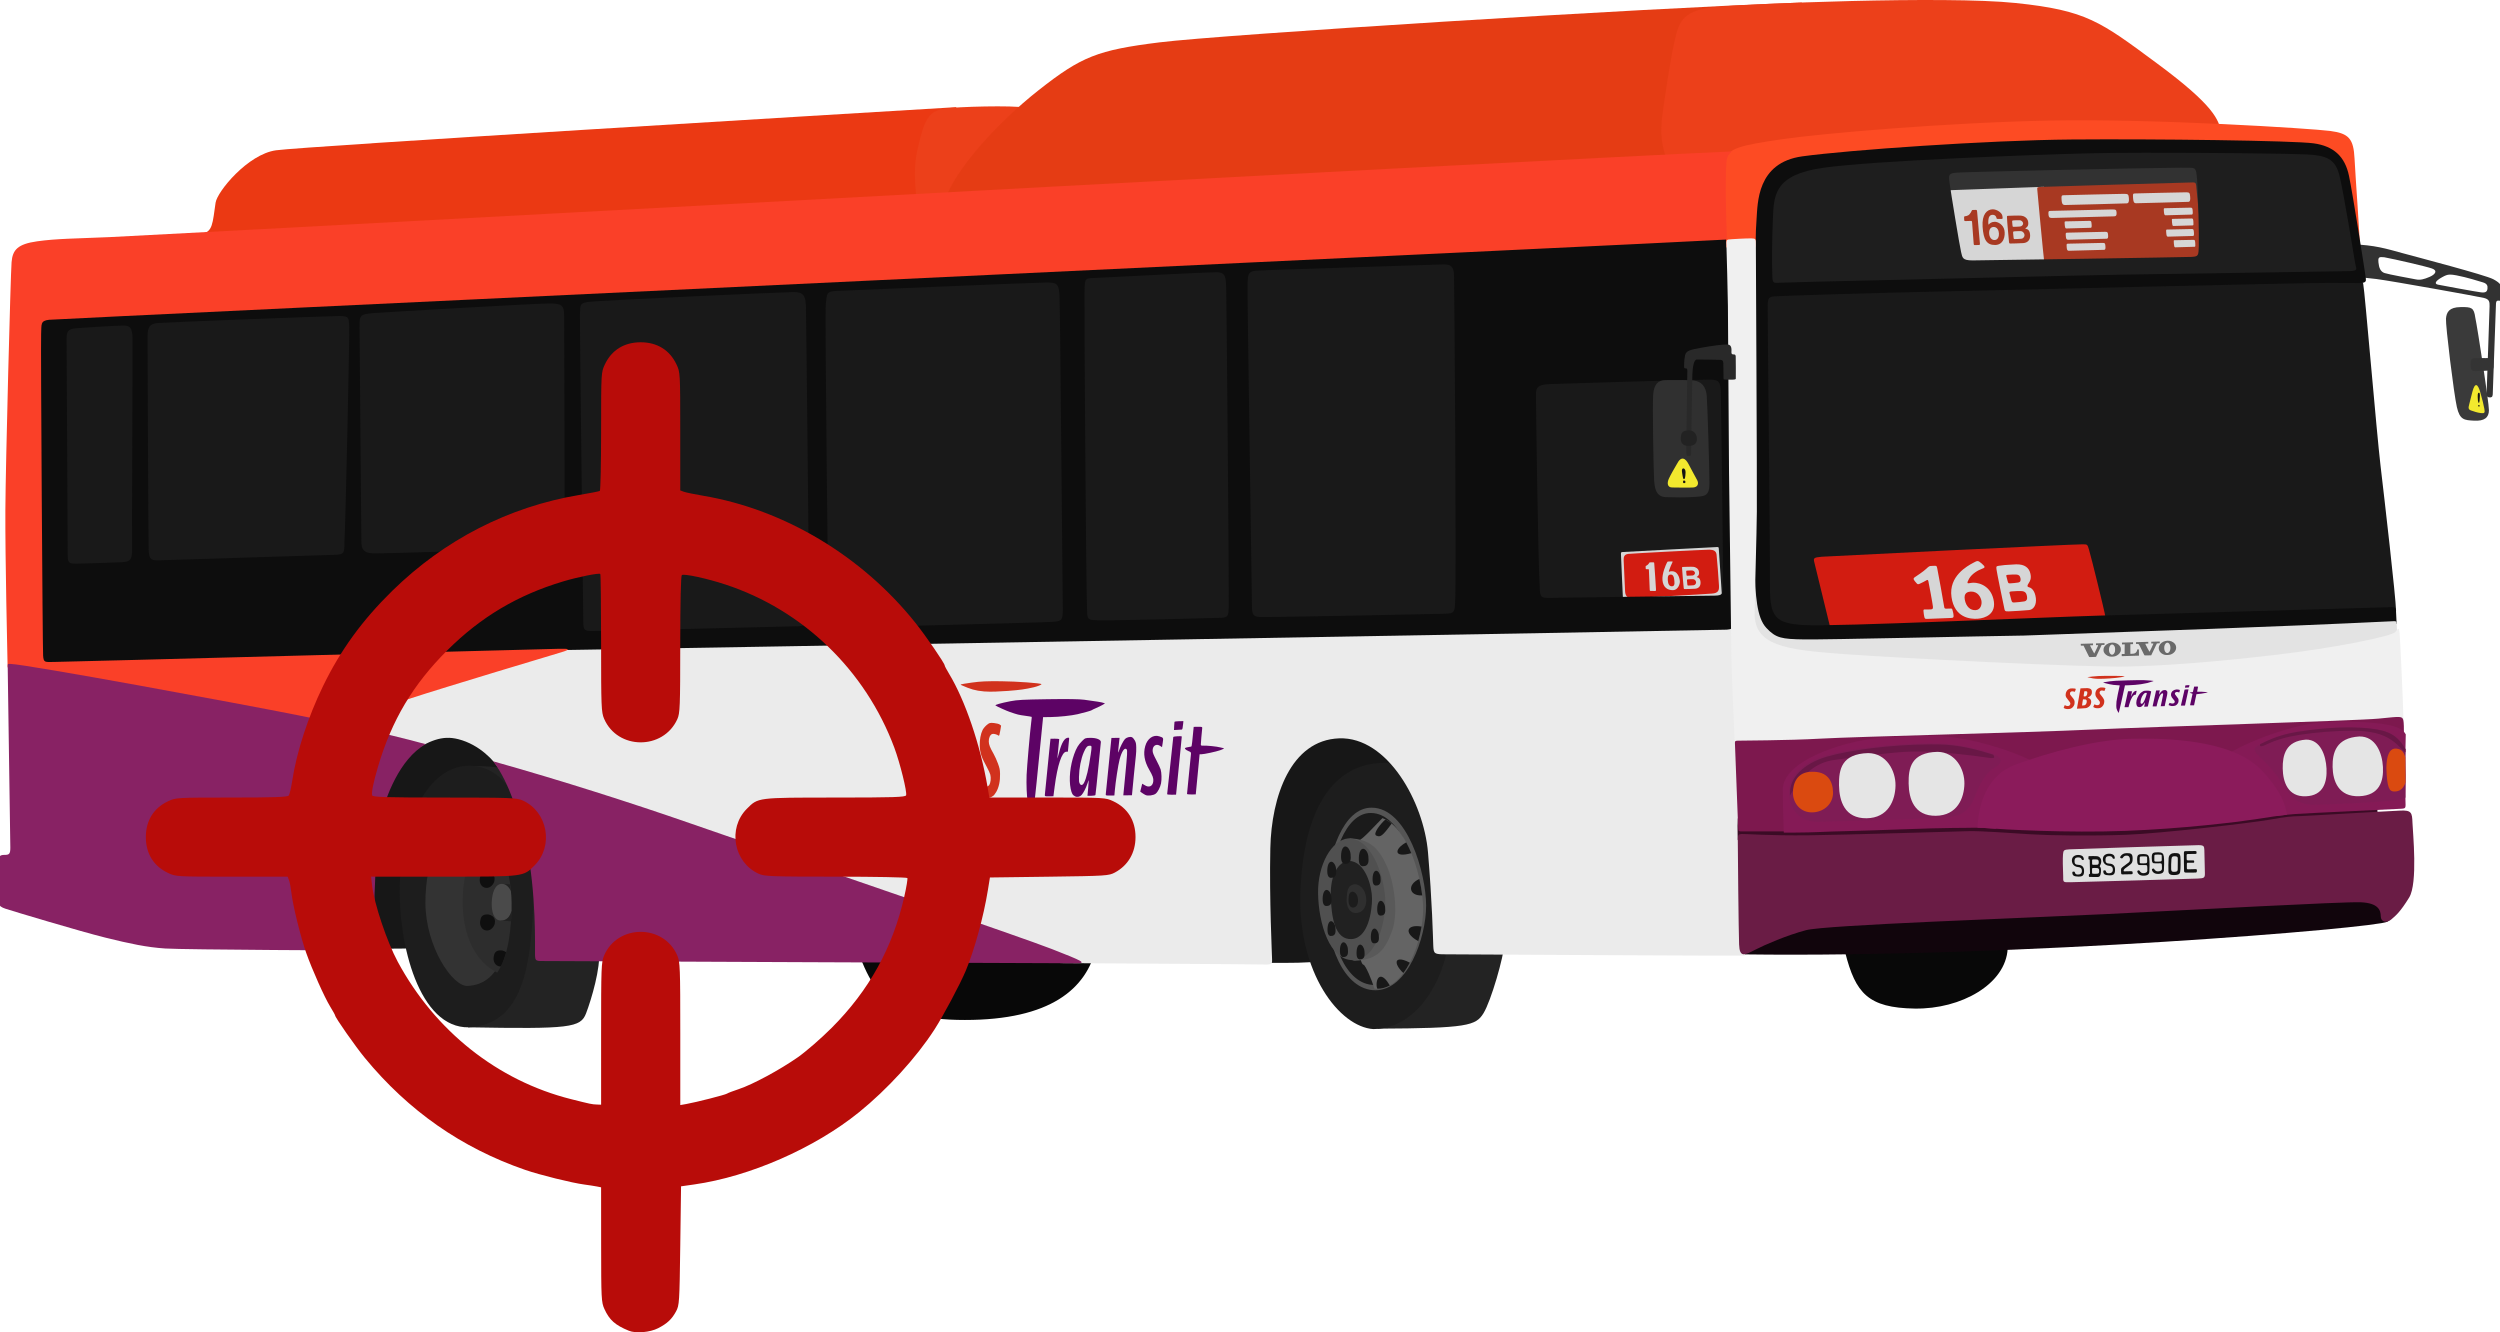 <?xml version="1.0" encoding="UTF-8" standalone="no"?>
<svg
   xmlns:dc="http://purl.org/dc/elements/1.1/"
   xmlns:cc="http://creativecommons.org/ns#"
   xmlns:rdf="http://www.w3.org/1999/02/22-rdf-syntax-ns#"
   xmlns:svg="http://www.w3.org/2000/svg"
   xmlns="http://www.w3.org/2000/svg"
   id="svg8"
   version="1.1"
   viewBox="0 0 455.617 242.808"
   height="242.808mm"
   width="455.617mm">
  <defs
     id="defs2" />
  <g
     transform="translate(216.026,11.429)"
     id="layer1">
    <path
       id="path1918-5"
       d="m 102.232,28.642 -0.209,78.14 -312.352,5.447 2.933,-67.247 z"
       style="fill:#191919;fill-opacity:1;stroke:none;stroke-width:0.265px;stroke-linecap:butt;stroke-linejoin:miter;stroke-opacity:1" />
    <path
       id="path1150-5"
       d="m -149.248,161.484 c 18.656,0 19.224,-0.758 20.455,-1.326 1.231,-0.568 10.133,-33.713 10.133,-33.713 0,0 -36.081,-21.023 -35.134,-2.083 0.947,18.94 4.546,37.123 4.546,37.123 z"
       style="fill:#171717;fill-opacity:1;stroke:none;stroke-width:0.265px;stroke-linecap:butt;stroke-linejoin:miter;stroke-opacity:1" />
    <path
       id="path1146-8"
       d="m -130.712,175.797 c 18.616,0.335 20.491,0.067 21.495,-2.545 1.004,-2.612 2.679,-8.37 2.344,-11.25 -0.335,-2.879 -8.638,-30.736 -12.723,-32.209 -4.085,-1.473 -7.634,-1.607 -10.312,-1.607 -2.679,0 -4.955,10.781 -4.955,10.781 z"
       style="fill:#232323;fill-opacity:1;stroke:none;stroke-width:0.265px;stroke-linecap:butt;stroke-linejoin:miter;stroke-opacity:1" />
    <path
       id="path1142-2"
       d="m 14.205,164.041 c 10.701,0.095 11.269,-0.189 15.436,-1.894 4.167,-1.705 10.322,-35.986 10.322,-35.986 0,0 -25.38,-16.194 -26.516,0.663 -1.136,16.857 0.758,37.217 0.758,37.217 z"
       style="fill:#171717;fill-opacity:1;stroke:none;stroke-width:0.265px;stroke-linecap:butt;stroke-linejoin:miter;stroke-opacity:1" />
    <path
       id="path1055-9"
       d="m 120.266,162.203 c 1.875,7.366 4.152,10.044 12.656,10.178 8.504,0.134 16.607,-4.487 16.942,-10.915 0.335,-6.428 -30.602,-5.022 -29.598,0.737 z"
       style="fill:#080808;fill-opacity:1;stroke:none;stroke-width:0.265px;stroke-linecap:butt;stroke-linejoin:miter;stroke-opacity:1" />
    <path
       id="path1053-8"
       d="m 101.784,162.504 c 49.955,0.67 115.222,-4.809 117.258,-5.945 2.036,-1.136 0.616,-5.398 0.616,-5.398 l -15.768,0.047 -109.338,2.557 z"
       style="fill:#11050c;fill-opacity:1;stroke:none;stroke-width:0.265px;stroke-linecap:butt;stroke-linejoin:miter;stroke-opacity:1" />
    <g
       id="g1977-2">
      <path
         style="fill:#d6d6d6;fill-opacity:1;stroke:none;stroke-width:0.03px;stroke-linecap:butt;stroke-linejoin:miter;stroke-opacity:1"
         d="m 97.769,96.863 c 0.034,0.283 0.005,0.316 -0.198,0.337 -0.203,0.022 -17.239,0.901 -17.504,0.915 -0.265,0.015 -0.3,-0.065 -0.31,-0.268 -0.01,-0.203 -0.375,-8.021 -0.369,-8.317 0.006,-0.296 0.015,-0.317 0.279,-0.352 0.264,-0.035 16.678,-0.879 17.086,-0.902 0.408,-0.023 0.428,-0.024 0.464,0.28 0.035,0.304 0.515,7.738 0.553,8.306 z"
         id="path1676-0" />
      <path
         style="fill:#d21c11;fill-opacity:1;stroke:none;stroke-width:0.03px;stroke-linecap:butt;stroke-linejoin:miter;stroke-opacity:1"
         d="m 95.903,96.755 c 1.336,-0.065 1.386,-0.7 1.347,-1.493 -0.039,-0.793 -0.349,-4.995 -0.442,-5.642 -0.093,-0.647 -0.544,-0.866 -1.321,-0.873 -0.777,-0.007 -14.021,0.678 -14.772,0.772 -0.752,0.093 -0.851,0.568 -0.832,1.168 0.019,0.6 0.211,4.891 0.257,5.632 0.047,0.741 0.297,1.247 1.165,1.239 0.868,-0.008 13.6,-0.706 14.597,-0.803 z"
         id="path1678-7" />
      <path
         style="fill:#d6d6d6;fill-opacity:1;stroke:none;stroke-width:0.074px;stroke-linecap:butt;stroke-linejoin:miter;stroke-opacity:1"
         d="m 88.661,90.893 c -0.16,1.67e-4 -0.296,0.001 -0.408,0.004 -0.112,0.002 -0.199,0.007 -0.264,0.012 -0.129,0.012 -0.141,0.052 -0.268,0.303 -0.126,0.251 -0.882,1.885 -0.766,3.117 0.116,1.232 0.863,1.816 1.924,1.798 0.916,-0.015 1.289,-1.156 1.244,-1.642 -0.044,-0.487 -0.203,-1.081 -0.612,-1.487 -0.409,-0.406 -1.07,-0.35 -1.231,-0.268 -0.162,0.082 -0.19,0.073 -0.132,-0.172 0.058,-0.245 0.548,-1.391 0.62,-1.512 0.071,-0.121 0.05,-0.15 -0.107,-0.152 z m -3.419,0.161 c -0.113,-7.41e-4 -0.246,-8.12e-4 -0.36,10e-4 -0.114,0.002 -0.209,0.006 -0.247,0.014 -0.075,0.016 -0.094,0.071 -0.182,0.222 -0.088,0.151 -0.373,0.369 -0.471,0.396 -0.097,0.026 -0.096,0.101 -0.096,0.195 -4.82e-4,0.095 0.013,0.224 0.015,0.303 0.002,0.08 0.032,0.124 0.135,0.122 l 0.34,-0.006 c 0.095,-0.002 0.101,0.073 0.109,0.222 0.007,0.149 0.138,3.306 0.144,3.485 0.006,0.179 0.026,0.248 0.149,0.256 0.123,0.008 0.735,0.027 0.857,0.015 0.121,-0.012 0.127,-0.032 0.14,-0.271 0.013,-0.239 -0.291,-4.373 -0.312,-4.651 -0.021,-0.278 -0.007,-0.298 -0.222,-0.304 z m 6.93,0.806 c -0.172,-6.17e-4 -0.369,0.002 -0.563,0.006 -0.387,0.007 -0.759,0.021 -0.874,0.028 -0.231,0.014 -0.213,0.03 -0.208,0.252 0.005,0.493 0.275,3.346 0.296,3.559 0.02,0.213 0.071,0.229 0.228,0.225 0.157,-0.004 1.274,-0.015 1.857,-0.063 0.583,-0.047 1.011,-0.42 0.986,-1.126 -0.025,-0.706 -0.332,-0.879 -0.518,-0.924 -0.186,-0.045 -0.231,-0.076 -0.105,-0.153 0.125,-0.077 0.439,-0.266 0.337,-0.896 -0.101,-0.63 -0.67,-0.863 -1.029,-0.895 -0.09,-0.008 -0.235,-0.012 -0.407,-0.012 z m -0.039,0.677 c 0.092,-4.82e-4 0.18,8.47e-4 0.253,0.005 0.291,0.017 0.48,0.268 0.49,0.456 0.01,0.189 -0.159,0.423 -0.445,0.455 -0.287,0.032 -0.7,0.034 -0.865,0.042 -0.202,0.009 -0.213,0.009 -0.237,-0.228 -0.015,-0.147 -0.038,-0.315 -0.049,-0.508 -0.007,-0.14 0.025,-0.181 0.156,-0.193 0.066,-0.006 0.23,-0.016 0.414,-0.023 0.092,-0.003 0.19,-0.006 0.282,-0.006 z m -3.651,0.748 c 0.351,0.008 0.542,0.319 0.598,0.793 0.06,0.505 0.216,1.291 -0.342,1.343 -0.558,0.052 -0.774,-0.444 -0.815,-1.14 -0.042,-0.696 0.12,-0.987 0.487,-0.993 0.025,-0.003 0.049,-0.003 0.072,-0.002 z m 3.675,0.839 c 0.148,-0.003 0.296,-0.003 0.409,0.006 0.303,0.022 0.503,0.326 0.516,0.554 0.013,0.228 -0.158,0.511 -0.455,0.548 -0.297,0.037 -0.726,0.039 -0.898,0.048 -0.21,0.01 -0.221,0.01 -0.25,-0.278 -0.018,-0.178 -0.044,-0.38 -0.058,-0.615 -0.01,-0.169 0.022,-0.219 0.158,-0.233 0.085,-0.008 0.331,-0.024 0.577,-0.03 z"
         id="path1534-4" />
    </g>
    <path
       id="path1051-8"
       transform="scale(0.265)"
       d="m 385.125,111.031 -1182.576,52.973 3.578,281.326 1177.566,-42.234 z m -207.26,27.682 c 4.315,0.021 6.669,1.156 6.891,7.135 0.253,6.833 1.77,211.835 0.758,225.502 -0.253,6.833 -1.012,7.341 -6.58,7.594 -5.568,0.253 -123.253,2.53 -127.809,2.277 -4.556,-0.253 -5.316,-2.024 -5.316,-7.592 0,-5.568 -3.29,-215.38 -3.037,-221.707 0.253,-6.327 0.507,-8.353 5.568,-8.859 5.062,-0.506 121.989,-4.048 127.557,-4.301 0.696,-0.032 1.352,-0.052 1.969,-0.049 z m -156.605,5.363 c 6.58,0 6.581,3.543 6.834,10.883 0.253,7.34 2.025,212.848 1.771,218.922 -0.253,6.074 -0.253,7.592 -4.809,7.846 -4.556,0.253 -77.7,2.025 -84.533,1.771 -6.833,-0.253 -8.098,2.5e-4 -8.098,-6.58 -0.759,-17.463 -2.025,-210.57 -1.771,-218.922 0.253,-8.352 -0.254,-9.618 5.061,-9.871 5.315,-0.253 78.965,-4.049 85.545,-4.049 z m -116.928,7.086 c 7.087,0 8.605,0.505 9.111,8.857 0.506,8.352 2.024,202.726 2.277,215.887 0,7.593 -0.759,8.099 -6.58,8.605 -5.821,0.506 -145.78,4.049 -150.082,4.049 -4.303,0 -4.555,-3.037 -4.555,-7.086 0,-4.049 -2.531,-208.799 -1.771,-215.633 0.759,-6.833 0.505,-8.606 6.832,-8.859 6.327,-0.253 137.681,-5.82 144.768,-5.82 z m -173.873,6.58 c 6.58,0 8.352,2.025 8.605,9.871 0.253,7.846 2.277,208.546 2.277,212.596 0,4.049 -0.505,7.087 -7.592,7.34 -7.087,0.253 -135.657,3.289 -141.225,3.289 -5.568,0 -6.58,-0.253 -6.58,-6.58 0,-10.377 -2.531,-204.243 -2.277,-211.076 0.253,-6.833 -0.254,-7.593 5.314,-8.605 5.568,-1.012 134.896,-6.834 141.477,-6.834 z m -168.305,7.846 c 9.111,0 10.631,1.014 10.631,8.859 0,7.846 0.507,136.162 0.254,148.816 h -0.002 c -0.253,9.87 -2.277,10.376 -9.363,10.629 -7.087,0.253 -115.662,3.796 -122.242,3.543 -6.58,-0.253 -8.1,-2.784 -8.1,-8.352 0,-5.568 -1.266,-138.186 -1.266,-146.791 0,-8.605 10e-4,-9.366 10.125,-10.125 10.124,-0.759 110.852,-6.58 119.963,-6.58 z m -143.5,8.605 c 6.327,0 6.073,1.52 6.326,7.594 0.253,6.074 -2.53,136.414 -3.289,147.297 0,8.605 -0.255,9.112 -7.088,9.365 -6.833,0.253 -115.407,3.542 -121.229,3.795 -5.821,0.253 -6.075,-2.529 -6.328,-7.338 -0.253,-4.809 -0.76,-139.453 -0.76,-146.539 0,-7.087 1.772,-8.859 7.34,-9.365 5.568,-0.506 118.7,-4.809 125.027,-4.809 z m -148.564,6.58 c 4.556,0 5.569,2.279 5.822,8.1 0.253,5.821 -0.507,137.934 -0.254,147.805 -0.253,5.821 -2.278,6.579 -7.34,6.832 -5.062,0.253 -25.561,1.014 -30.623,1.014 -5.062,0 -6.328,-8e-5 -6.328,-6.074 0,-6.074 -0.76,-142.995 -0.76,-148.816 0,-5.821 1.773,-6.582 7.594,-7.088 5.821,-0.506 27.333,-1.771 31.889,-1.771 z m 1089.529,37.193 c 1.016,-0.008 1.713,-0.004 2.045,0.012 5.315,0.253 6.329,1.517 6.582,8.604 0.253,7.087 1.771,129.583 1.518,134.645 -0.253,5.062 -1.012,5.314 -8.352,5.314 -7.34,0 -106.298,1.52 -111.359,1.52 -5.062,0 -6.328,-0.254 -6.328,-7.594 -1.012,-12.401 -2.784,-129.582 -2.531,-133.885 0.253,-4.303 3.291,-5.313 9.871,-5.566 6.169,-0.237 93.307,-2.923 108.555,-3.049 z"
       style="fill:#0d0d0d;fill-opacity:1;stroke:none;stroke-width:1px;stroke-linecap:butt;stroke-linejoin:miter;stroke-opacity:1" />
    <path
       id="path909-5"
       d="m -41.749,8.1 c -19.609,1.175 -118.831,7.139 -123.982,7.862 -5.151,0.723 -10.701,7.525 -11.004,9.541 -0.548,3.649 -0.487,5.52 -2.66,5.616 -0.415,0.018 8.53,1.885 8.53,1.885 l 128.98,-9.135 z"
       style="fill:#eb3913;fill-opacity:1;stroke:none;stroke-width:0.265px;stroke-linecap:butt;stroke-linejoin:miter;stroke-opacity:1" />
    <path
       id="path907-8"
       d="m -48.798,26.805 c -0.904,-7.771 -0.452,-9.398 0.542,-13.284 0.994,-3.886 2.169,-4.789 4.338,-5.151 2.169,-0.361 12.651,-0.633 14.639,-0.181 1.988,0.452 -15.181,24.851 -19.519,18.615 z"
       style="fill:#ec401a;fill-opacity:1;stroke:none;stroke-width:0.265px;stroke-linecap:butt;stroke-linejoin:miter;stroke-opacity:1" />
    <path
       id="path903-3"
       d="M 112.356,-10.964 C 83.154,-9.942 6.518,-5.112 -4.728,-3.706 -15.975,-2.3 -18.914,-1.15 -26.71,4.984 -34.505,11.118 -41.917,19.553 -43.707,24.793 c -1.789,5.24 76.167,2.428 76.167,2.428 L 102.365,20.959 Z"
       style="fill:#e53c14;fill-opacity:1;stroke:none;stroke-width:0.265px;stroke-linecap:butt;stroke-linejoin:miter;stroke-opacity:1" />
    <path
       id="path895-0"
       d="M 88.691,20.192 C 86.774,15.591 86.391,13.291 87.03,8.818 c 0.639,-4.473 1.47,-9.968 2.236,-13.227 0.767,-3.259 1.597,-5.176 7.412,-5.751 5.815,-0.575 41.762,-2.073 54.685,-0.717 12.922,1.355 15.362,3.344 25.754,11.025 10.392,7.681 11.296,10.302 11.657,12.651 0.361,2.35 -100.084,7.393 -100.084,7.393 z"
       style="fill:#ec401a;fill-opacity:1;stroke:none;stroke-width:0.265px;stroke-linecap:butt;stroke-linejoin:miter;stroke-opacity:1" />
    <path
       id="path1132-6"
       d="m 35.045,176.042 c 16.406,-0.078 17.883,-0.544 19.283,-2.799 1.4,-2.255 3.732,-10.419 3.81,-12.674 0.078,-2.255 -5.987,-10.963 -13.529,-2.955 -7.542,8.009 -9.564,18.428 -9.564,18.428 z"
       style="fill:#232323;fill-opacity:1;stroke:none;stroke-width:0.217px;stroke-linecap:butt;stroke-linejoin:miter;stroke-opacity:1" />
    <path
       id="path1128-2"
       d="m 34.268,176.119 c 8.942,-0.078 13.762,-11.041 13.84,-17.961 0.078,-6.92 -2.333,-30.557 -11.819,-30.557 -9.486,0 -14.773,8.631 -15.318,23.482 -0.544,14.851 7.153,24.648 13.296,25.037 z"
       style="fill:#1d1d1d;fill-opacity:1;stroke:none;stroke-width:0.217px;stroke-linecap:butt;stroke-linejoin:miter;stroke-opacity:1" />
    <path
       id="path1153-2"
       d="m -61.74,155.44 c 4.018,13.259 6.027,19.018 21.562,19.018 15.535,0 22.232,-5.625 23.973,-13.393 1.741,-7.768 -45.535,-5.625 -45.535,-5.625 z"
       style="fill:#080808;fill-opacity:1;stroke:none;stroke-width:0.265px;stroke-linecap:butt;stroke-linejoin:miter;stroke-opacity:1" />
    <path
       id="path848-5"
       transform="scale(0.265)"
       d="m 379.111,376.594 c -0.683,10.246 -1.026,12.979 -6.832,13.32 -5.806,0.342 -780.934,13.832 -789.131,13.832 -8.197,0 -34.705,0.936 -34.705,0.936 l -148.531,50.809 66.676,19.037 c 13.578,-8.072 21.975,-12.224 33.396,-9.303 14.686,3.757 24.76,14.856 28.859,21.516 9.244,7.469 3.33,4.637 13.492,9.393 l 279.434,104.975 c 0,0 66.655,17.872 93.221,18.113 26.566,0.242 132.104,0.725 138.625,0.967 6.521,0.242 6.037,-0.724 6.037,-3.381 0,-2.657 -1.963,-41.045 -1.207,-76.559 0.757,-35.541 14.006,-74.382 47.334,-75.59 33.328,-1.208 58.203,43.953 61.102,78.488 2.898,34.535 3.382,58.204 3.623,64 0.242,5.796 0.724,6.037 8.693,6.037 7.97,0 201.899,1.208 205.4,0.846 3.502,-0.362 -5.486,-237.436 -5.486,-237.436 z"
       style="fill:#ebebeb;fill-opacity:1;stroke:none;stroke-width:1px;stroke-linecap:butt;stroke-linejoin:miter;stroke-opacity:1" />
    <path
       id="path1289-2"
       d="m 220.651,99.889 c -0.068,-2.598 -2.101,-20.265 -2.824,-26.364 -0.723,-6.1 -2.889,-32.007 -3.161,-33.205 -0.272,-1.198 -1.981,-0.863 -2.316,-0.911 -0.335,-0.048 -108.068,1.166 -108.068,1.166 l -0.128,64.026 c 0,0 115.996,0.159 116.497,-4.713 z"
       style="fill:#191919;fill-opacity:1;stroke:none;stroke-width:0.265px;stroke-linecap:butt;stroke-linejoin:miter;stroke-opacity:1" />
    <path
       id="path886-2"
       d="m 235.082,46.422 c -0.256,-1.789 -0.639,-1.917 -2.684,-1.885 -2.045,0.032 -2.556,0.895 -2.652,2.109 -0.096,1.214 1.438,13.738 1.981,16.102 0.543,2.364 1.342,2.396 3.163,2.492 1.821,0.096 2.684,-0.543 2.684,-1.917 0,-1.374 -2.045,-14.792 -2.492,-16.901 z"
       style="fill:#3a3a3a;fill-opacity:1;stroke:none;stroke-width:0.265px;stroke-linecap:butt;stroke-linejoin:miter;stroke-opacity:1" />
    <path
       id="path876-7"
       transform="scale(0.265)"
       d="m 802.041,124.859 c 0,-1e-5 -11.108,21.975 -6.52,22.217 4.589,0.242 12.557,0.242 23.666,1.691 11.109,1.449 70.278,12.075 74.021,13.041 3.743,0.966 3.744,2.778 3.744,5.676 0,2.898 -2.053,58.566 -2.053,60.377 0,1.811 0.603,2.172 1.932,2.293 1.328,0.121 2.174,-0.121 2.295,-2.053 0.121,-1.932 2.113,-60.858 2.234,-62.549 0.121,-1.691 0.784,-2.052 1.689,-1.932 0.906,0.121 1.63,0.181 1.932,-0.664 0.302,-0.845 0.424,-2.113 0.545,-5.615 0.121,-3.502 -0.605,-5.555 -6.039,-8.453 -5.434,-2.898 -52.044,-15.094 -62.67,-17.992 -10.626,-2.898 -18.838,-5.554 -34.777,-6.037 z m 20.309,8.82 c 0.566,-0.028 1.277,0.025 2.152,0.115 7.245,1.328 28.738,6.279 32.844,7.729 4.106,1.449 2.295,4.104 -1.689,5.795 -3.985,1.691 -6.401,2.295 -9.42,1.691 -3.019,-0.604 -18.596,-3.382 -21.494,-4.348 -2.898,-0.966 -3.864,-3.743 -4.227,-7.365 -0.272,-2.717 0.136,-3.532 1.834,-3.617 z m 47.277,12.035 c 1.157,-0.024 2.547,0.153 4.504,0.518 7.209,1.343 15.336,3.985 18.234,4.83 2.898,0.845 3.38,2.414 3.139,4.346 -0.241,1.932 -1.087,2.899 -4.348,2.537 -3.26,-0.362 -26.807,-4.711 -29.705,-5.314 -2.898,-0.604 -1.485,-2.719 2.777,-5.07 2.189,-1.208 3.471,-1.805 5.398,-1.846 z"
       style="fill:#323232;fill-opacity:1;stroke:none;stroke-width:1px;stroke-linecap:butt;stroke-linejoin:miter;stroke-opacity:1" />
    <path
       id="path846-1"
       d="M 98.589,33.673 C 98.318,26.444 98.228,19.938 98.499,17.769 c 0.271,-2.169 2.711,-2.711 10.031,-3.795 7.32,-1.084 30.273,-3.072 49.249,-3.434 18.977,-0.361 47.442,1.446 50.876,1.898 3.434,0.452 4.247,1.446 4.428,5.06 0.181,3.615 0.994,14.278 0.994,16.808 0,2.53 -115.488,-0.633 -115.488,-0.633 z"
       style="fill:#fd4b23;fill-opacity:1;stroke:none;stroke-width:0.265px;stroke-linecap:butt;stroke-linejoin:miter;stroke-opacity:1" />
    <path
       id="path1532-5"
       d="m 163.519,87.772 c 0.87,8.62e-4 0.882,0.004 1.159,0.942 0.516,1.749 2.65,10.504 2.845,11.494 0.18,0.918 0.236,0.953 -0.475,1.056 -1.139,0.166 -47.891,2.487 -48.535,2.552 -0.644,0.064 -0.844,-0.268 -0.995,-0.918 -0.332,-1.435 -2.548,-10.488 -2.899,-11.891 -0.186,-0.746 -0.051,-0.836 1.367,-0.972 0.722,-0.069 45.368,-2.266 47.532,-2.264 z"
       style="fill:#d21c11;fill-opacity:1;stroke:none;stroke-width:0.122px;stroke-linecap:butt;stroke-linejoin:miter;stroke-opacity:1" />
    <path
       id="path1920-2"
       d="m 144.377,90.822 c -0.201,-0.001 -0.412,0.127 -0.805,0.331 -1.059,0.571 -4.491,2.418 -3.944,6.226 0.546,3.808 3.431,4.041 4.768,3.954 1.337,-0.087 3.534,-0.843 2.872,-3.589 -0.662,-2.746 -3.181,-3.131 -4.101,-2.938 -0.674,0.141 -0.838,0.151 -0.335,-0.766 0.503,-0.917 1.674,-1.568 2.318,-1.792 0.644,-0.224 0.694,-0.354 -0.021,-0.981 -0.358,-0.313 -0.551,-0.444 -0.752,-0.445 z m -7.775,0.861 c -0.243,0.005 -0.355,0.009 -0.748,0.031 -0.202,0.011 -0.376,0.068 -0.827,0.519 -0.441,0.44 -1.876,1.393 -2.101,1.541 -0.225,0.148 -0.225,0.277 -0.168,0.431 0.057,0.153 0.254,0.368 0.454,0.595 0.2,0.227 0.243,0.316 0.586,0.178 0.342,-0.138 1.09,-0.545 1.25,-0.64 0.16,-0.095 0.286,-0.163 0.365,0.158 0.078,0.321 0.792,4.173 0.827,4.61 0.035,0.437 -0.066,0.477 -0.346,0.521 -0.28,0.044 -0.92,0.006 -1.136,0.012 -0.216,0.006 -0.262,0.044 -0.231,0.371 0.031,0.328 0.065,0.674 0.146,0.982 0.081,0.308 0.114,0.381 0.509,0.37 0.395,-0.011 4.163,-0.147 4.447,-0.173 0.284,-0.026 0.381,-0.083 0.379,-0.357 -0.002,-0.274 -0.042,-0.474 -0.134,-0.836 -0.092,-0.363 -0.104,-0.509 -0.305,-0.521 -0.201,-0.013 -0.467,0.012 -0.809,0.021 -0.342,0.009 -0.435,-0.006 -0.484,-0.425 -0.049,-0.419 -1.128,-6.417 -1.235,-6.852 -0.107,-0.435 -0.086,-0.542 -0.436,-0.535 z m 14.857,-0.262 c -0.05,7.84e-4 -0.1,0.002 -0.151,0.004 -1.634,0.069 -2.623,0.173 -3.09,0.263 -0.467,0.09 -0.447,0.128 -0.385,0.682 0.062,0.554 1.156,5.858 1.35,6.744 0.168,0.822 0.107,0.901 0.895,0.88 0.788,-0.021 2.88,-0.167 3.682,-0.24 0.803,-0.073 1.395,-0.928 1.243,-2.177 -0.152,-1.249 -0.705,-1.828 -1.191,-1.957 -0.486,-0.129 -0.378,-0.352 -0.127,-0.746 0.252,-0.394 0.557,-0.841 0.302,-1.842 -0.247,-0.969 -0.996,-1.634 -2.528,-1.612 z m -0.743,1.858 c 0.188,-0.005 0.396,-0.007 0.627,-0.002 0.617,0.014 0.777,0.289 0.86,0.697 0.083,0.408 -0.026,0.691 -0.407,0.761 -0.381,0.07 -1.129,0.13 -1.427,0.148 -0.298,0.018 -0.388,0.022 -0.49,-0.337 -0.12,-0.423 -0.18,-0.668 -0.252,-0.953 -0.045,-0.179 -0.028,-0.239 0.31,-0.268 0.211,-0.018 0.467,-0.037 0.779,-0.046 z m -7.585,3.103 c 1.322,-0.035 1.821,1.036 1.947,1.653 0.126,0.616 -0.092,1.681 -1.052,1.733 -0.961,0.051 -1.738,-0.625 -1.974,-1.91 -0.236,-1.285 0.602,-1.436 1.079,-1.475 z m 8.413,-0.088 c 0.23,-0.006 0.486,-0.008 0.77,-7.49e-4 0.758,0.019 0.958,0.375 1.066,0.901 0.107,0.527 -0.023,0.892 -0.49,0.982 -0.467,0.09 -1.385,0.166 -1.751,0.189 -0.366,0.023 -0.477,0.028 -0.606,-0.436 -0.153,-0.546 -0.23,-0.862 -0.321,-1.231 -0.057,-0.231 -0.037,-0.309 0.377,-0.346 0.259,-0.023 0.572,-0.047 0.956,-0.058 z"
       style="fill:#d6d6d6;fill-opacity:1;stroke:none;stroke-width:0.046px;stroke-linecap:butt;stroke-linejoin:miter;stroke-opacity:1" />
    <path
       id="path1287-1"
       d="m 220.753,102.269 c -0.128,-2.684 -0.112,-2.524 -0.176,-2.748 -0.064,-0.224 -0.24,-0.304 -0.671,-0.304 -0.431,0 -44.186,1.294 -53.387,1.55 -9.201,0.256 -48.243,2.045 -53.675,1.725 -5.431,-0.319 -6.348,-1.407 -6.303,-7.506 0.045,-6.1 -0.452,-49.069 -0.407,-50.605 0.045,-1.536 0.136,-1.717 1.355,-1.807 1.22,-0.09 16.673,-0.587 29.188,-0.858 12.516,-0.271 65.561,-1.581 71.344,-1.581 5.783,0 4.536,0.026 5.877,0.026 1.342,0 1.278,-0.383 1.246,-0.831 -0.032,-0.447 -2.332,-15.144 -3.067,-18.69 -0.735,-3.546 -2.78,-5.431 -6.422,-5.943 -3.642,-0.511 -28.978,-0.831 -44.186,-0.703 -15.208,0.128 -40.639,1.917 -49.01,3.067 -8.371,1.15 -8.134,8.615 -8.36,11.507 -0.226,2.892 -0.09,4.722 -0.226,5.038 -0.136,0.316 -1.039,1.83 -1.039,1.83 l 0.633,69.989 13.826,1.627 z"
       style="fill:#0d0d0d;fill-opacity:1;stroke:none;stroke-width:0.265px;stroke-linecap:butt;stroke-linejoin:miter;stroke-opacity:1" />
    <path
       id="path1183-1"
       d="m 220.081,101.787 c 0.606,0 0.638,-0.064 0.685,0.494 0.048,0.558 0.112,1.833 -0.016,2.375 -0.128,0.542 -23.369,5.261 -23.369,5.261 l -22.158,1.658 -34.337,-0.414 -37.238,-4.081 -1.307,-16.579 c 0,0 1.18,-4.4 1.371,1.148 0.191,5.547 0.414,9.469 2.168,11.35 1.754,1.881 2.806,2.04 6.886,2.104 4.081,0.064 32.711,-0.606 40.012,-0.701 22.447,-0.803 44.867,-1.535 67.303,-2.614 z"
       style="fill:#e3e3e3;fill-opacity:1;stroke:none;stroke-width:0.265px;stroke-linecap:butt;stroke-linejoin:miter;stroke-opacity:1" />
    <path
       id="path1181-0"
       d="m 222.013,120.165 c -0.09,-4.035 -0.624,-15.19 -0.72,-16.274 -0.096,-1.084 -0.227,-0.791 -0.835,-0.093 -0.609,0.699 -10.663,2.841 -22.025,4.148 -11.362,1.308 -19.128,1.906 -26.652,2.098 -7.524,0.191 -41.893,-1.53 -52.159,-2.296 -10.266,-0.765 -15.964,-1.516 -15.874,-7.467 0.09,-5.952 0.361,-13.662 0.406,-18.486 0.045,-4.824 -0.18,-47.613 -0.18,-48.627 0,-1.014 0.022,-1.127 -0.789,-1.15 -0.812,-0.023 -3.765,0.135 -4.193,0.203 -0.428,0.068 -0.406,0.338 -0.383,1.014 0.023,0.676 0.271,9.514 0.271,11.069 0,1.556 0.18,27.842 0.203,30.186 0.023,2.345 0.406,30.637 0.428,33.568 0.023,2.931 0.586,15.082 0.631,16.412 0.045,1.33 40.268,-0.526 40.268,-0.526 z"
       style="fill:#f0f0f0;fill-opacity:1;stroke:none;stroke-width:0.265px;stroke-linecap:butt;stroke-linejoin:miter;stroke-opacity:1" />
    <path
       id="path1172-1"
       d="m 217.188,134.864 c 0.135,2.75 0.135,3.201 -0.045,3.652 -0.18,0.451 -35.664,2.931 -35.664,2.931 l -36.416,2.902 c 0,0 -44.336,0.321 -44.404,-2.79 -0.068,-3.111 -0.022,-2.367 0.022,-3.787 0.045,-1.42 17.043,0.09 17.043,0.09 l 35.326,-0.068 z"
       style="fill:#3b0b25;fill-opacity:1;stroke:none;stroke-width:0.265px;stroke-linecap:butt;stroke-linejoin:miter;stroke-opacity:1" />
    <path
       id="path1075-8"
       d="m 221.299,136.304 c 2.205,-0.134 2.272,0.401 2.339,2.205 0.067,1.804 1.002,11.025 -0.601,13.631 -1.604,2.606 -2.405,3.274 -3.274,4.009 -0.869,0.735 -1.904,0.434 -1.904,-0.601 0,-1.036 -0.401,-2.405 -3.642,-2.539 -3.241,-0.134 -30.898,1.4 -46.49,2.156 -15.592,0.756 -51.074,1.984 -54.618,2.929 -3.544,0.945 -7.465,2.646 -9.308,3.591 -1.843,0.945 -2.788,1.512 -2.882,-0.992 -0.095,-2.504 -0.236,-17.529 -0.236,-18.804 0,-1.276 0.142,-1.276 0.709,-1.323 0.567,-0.047 5.15,0.331 12.284,0.236 7.134,-0.095 26.884,-0.709 29.151,-0.756 2.268,-0.047 7.323,0.331 11.15,0.567 3.827,0.236 11.056,0.331 17.481,0.095 6.426,-0.236 22.868,-2.173 26.08,-2.74 3.213,-0.567 3.922,-0.614 5.575,-0.661 1.654,-0.047 13.406,-0.773 18.184,-1.001 z"
       style="fill:#6a1c45;fill-opacity:1;stroke:none;stroke-width:0.265px;stroke-linecap:butt;stroke-linejoin:miter;stroke-opacity:1" />
    <path
       id="path861-7"
       transform="scale(0.265)"
       d="M 376.021,61.008 C 314.828,63.638 -33.411,82.064 -85.727,84.918 -142.081,87.992 -715.87,118.901 -739.607,119.926 c -23.737,1.025 -36.715,1.026 -50.035,2.904 -13.32,1.878 -16.907,5.805 -17.59,14.344 -0.683,8.539 -4.099,138.666 -4.27,170.6 -0.171,31.934 1.366,100.071 1.537,107.756 0.171,7.685 199.439,49.612 212.963,43.574 13.524,-6.038 36.95,-13.041 62.791,-21.494 25.841,-8.453 99.087,-30.362 105.32,-32.24 6.233,-1.878 5.55,-2.561 -2.135,-2.305 -21.517,0.512 -341.54,9.051 -347.346,9.051 -5.806,0 -6.832,0.682 -7.174,-4.441 -0.342,-5.123 -1.707,-214.146 -1.365,-220.977 0.342,-6.831 -0.683,-9.221 5.465,-9.904 6.087,-0.676 1123.104,-53.217 1153.869,-55.193 -0.86,-24.985 -1.097,-46.82 -0.145,-54.441 0.322,-2.574 1.478,-4.535 3.742,-6.15 z"
       style="fill:#fa4028;fill-opacity:1;stroke:none;stroke-width:1px;stroke-linecap:butt;stroke-linejoin:miter;stroke-opacity:1" />
    <path
       id="path1115-6"
       d="m 222.014,134.187 c 0.047,1.465 0.095,1.488 -0.709,1.559 -0.803,0.071 -17.011,0.792 -19.35,0.959 -2.339,0.167 -4.009,0.468 -7.317,0.969 -3.307,0.501 -13.096,1.704 -23.587,2.105 -10.49,0.401 -22.384,-0.267 -24.722,-0.468 -2.339,-0.2 -3.074,-0.067 -6.682,-0.067 -3.608,0 -14.199,0.468 -19.01,0.568 -4.811,0.1 -5.569,0.257 -10.246,0.281 -4.677,0.024 -7.961,-0.024 -8.764,0 -0.803,0.024 -0.85,-0.071 -0.874,-0.52 -0.024,-0.449 -0.567,-15.001 -0.591,-15.473 -0.024,-0.472 0.047,-0.52 0.496,-0.543 0.449,-0.024 8.953,-0.024 15.237,-0.378 6.284,-0.354 37.716,-1.106 49.209,-1.641 11.493,-0.535 48.175,-1.604 52.385,-2.005 4.21,-0.401 4.41,-0.601 4.544,0.735 0.134,1.336 -0.1,5.479 -0.033,7.918 0.067,2.439 -0.041,4.552 0.013,6.001 z"
       style="fill:#7d184e;fill-opacity:1;stroke:none;stroke-width:0.265px;stroke-linecap:butt;stroke-linejoin:miter;stroke-opacity:1" />
    <path
       id="path1122-0"
       transform="scale(0.265)"
       d="m 516.678,462.922 c -13.5,0.4 -26.193,0.784 -37.719,1.145 -7.926,0.9 -15.623,2.22 -22.531,3.988 -22.321,5.714 -45.535,16.966 -45.535,31.787 0,13.579 0.577,24.33 0.678,29.654 1.902,-0.004 3.612,-10e-4 5.662,-0.012 17.679,-0.089 20.542,-0.682 38.725,-1.061 18.183,-0.379 58.211,-2.146 71.848,-2.146 13.637,0 16.415,-0.506 25.254,0.252 0.933,0.08 2.47,0.188 4.158,0.301 l 34.391,-41.631 c -17.143,-10.357 -42.322,-18.215 -62.322,-21.072 -3.854,-0.551 -8.105,-0.951 -12.607,-1.205 z"
       style="fill:#851a56;fill-opacity:1;stroke:none;stroke-width:1px;stroke-linecap:butt;stroke-linejoin:miter;stroke-opacity:1" />
    <path
       id="path1147-0"
       transform="scale(0.265)"
       d="m 795.523,453.211 c -1.16,0.002 -2.377,0.031 -3.559,0.043 -3.322,0.131 -7.192,0.273 -10.879,0.412 -24.1,2.362 -57.519,16.015 -68.258,24.701 l 37.771,39.707 c 4.338,-0.616 8.199,-1.071 12.697,-1.393 8.839,-0.631 70.095,-3.359 73.131,-3.627 3.036,-0.268 2.858,-0.357 2.68,-5.893 -0.203,-5.478 0.204,-13.462 -0.049,-22.68 -0.175,-6.368 0.176,-15.656 0.254,-22.551 -0.467,-0.826 -0.987,-1.553 -1.572,-2.139 -5.07,-5.07 -21.882,-6.617 -42.217,-6.582 z"
       style="fill:#851a56;fill-opacity:1;stroke:none;stroke-width:1px;stroke-linecap:butt;stroke-linejoin:miter;stroke-opacity:1" />
    <path
       id="path1117-9"
       transform="scale(0.265)"
       d="m 656.658,464.846 c -1.762,0.01 -3.468,0.033 -5.109,0.065 -26.264,0.505 -57.831,9.597 -80.307,17.678 -19.835,7.132 -25.698,26.844 -26.457,43.529 2.5,0.022 4.961,0.128 8.273,0.412 8.839,0.758 53.791,3.283 93.439,1.768 39.648,-1.515 76.646,-6.061 89.146,-7.955 9.678,-1.466 15.651,-2.475 21.955,-3.15 -0.902,-6.829 -4.402,-16.878 -17.41,-30.562 -18.23,-19.177 -57.103,-21.93 -83.531,-21.783 z"
       style="fill:#8b1b5b;fill-opacity:1;stroke:none;stroke-width:1px;stroke-linecap:butt;stroke-linejoin:miter;stroke-opacity:1" />
    <path
       id="path1127-5"
       d="m 137.112,124.043 c -7.71,-0.135 -16.232,0.992 -20.47,2.254 -4.238,1.262 -6.718,3.878 -6.628,6.718 0.09,2.841 1.758,5.411 5.365,5.32 3.607,-0.09 21.281,-0.496 24.347,-0.947 3.066,-0.451 3.787,-2.705 4.464,-4.419 0.676,-1.713 1.939,-3.787 3.246,-4.464 1.308,-0.676 1.939,-1.849 -0.631,-2.66 -2.57,-0.812 -6.042,-1.758 -9.694,-1.804 z"
       style="fill:#7f1c55;fill-opacity:1;stroke:none;stroke-width:0.265px;stroke-linecap:butt;stroke-linejoin:miter;stroke-opacity:1" />
    <path
       id="path1129-6"
       transform="scale(0.265)"
       d="m 512.725,468.783 c -27.608,0.064 -56.854,4.087 -71.871,8.561 -16.019,4.771 -25.392,14.657 -25.051,25.393 0.012,0.39 0.048,0.774 0.076,1.16 0.621,-0.931 1.175,-2.11 1.969,-3.377 8.861,-14.144 18.403,-19.596 28.117,-20.959 15.469,-2.171 40.047,-5.454 52.999,-5.794 12.951,-0.341 26.584,0.852 43.625,2.896 11.54,1.385 15.399,3.064 13.051,-0.748 -0.262,-0.091 -0.499,-0.184 -0.781,-0.273 -9.713,-3.067 -22.835,-6.646 -36.639,-6.816 -1.821,-0.032 -3.654,-0.045 -5.494,-0.041 z"
       style="fill:#691746;fill-opacity:1;stroke:none;stroke-width:1px;stroke-linecap:butt;stroke-linejoin:miter;stroke-opacity:1" />
    <path
       id="path1134-2"
       d="m 114.072,129.228 c 3.021,-0.135 3.923,1.758 3.968,3.742 0.045,1.984 -1.533,3.562 -3.697,3.652 -2.164,0.09 -3.562,-1.578 -3.607,-3.472 -0.045,-1.894 0.812,-3.878 3.337,-3.923 z"
       style="fill:#da4a10;fill-opacity:1;stroke:none;stroke-width:0.265px;stroke-linecap:butt;stroke-linejoin:miter;stroke-opacity:1" />
    <path
       id="path1136-8"
       transform="scale(0.265)"
       d="m 517.273,473.928 c -18.17,0.502 -20.02,11.037 -19.852,21.74 0.168,10.703 3.869,22.409 18.674,22.242 14.805,-0.167 19.515,-12.208 19.684,-22.074 0.168,-9.867 -6.056,-21.741 -18.506,-21.908 z m -47.621,0.861 c -18.404,0.511 -20.28,11.246 -20.109,22.152 0.17,10.906 3.92,22.834 18.916,22.664 14.996,-0.17 19.767,-12.44 19.938,-22.494 0.17,-10.054 -6.134,-22.152 -18.744,-22.322 z"
       style="fill:#e5e5e5;fill-opacity:1;stroke:none;stroke-width:1px;stroke-linecap:butt;stroke-linejoin:miter;stroke-opacity:1" />
    <path
       id="path1152-5"
       transform="scale(0.265)"
       d="m 799.346,457.117 c -8.873,0.025 -17.714,0.757 -26.021,1.822 -13.292,1.704 -20.012,3.237 -29.48,7.498 -10.984,4.943 -10.736,5.455 -2.727,13.123 8.009,7.669 13.632,16.359 16.699,21.301 3.067,4.942 8.18,9.032 16.189,9.373 8.009,0.341 50.27,-1.876 57.428,-2.898 3.861,-0.552 6.178,-1.105 7.633,-1.951 -0.082,-5.366 0.219,-12.628 -0.008,-20.902 -0.097,-3.543 -0.032,-7.936 0.059,-12.371 -5.124,-8.987 -10.9,-12.77 -23.873,-14.193 -5.24,-0.575 -10.574,-0.816 -15.898,-0.801 z"
       style="fill:#7f1c55;fill-opacity:1;stroke:none;stroke-width:1px;stroke-linecap:butt;stroke-linejoin:miter;stroke-opacity:1" />
    <path
       id="path1157-9"
       transform="scale(0.265)"
       d="m 807.406,463.359 c -16.029,0.975 -18.587,11.208 -18.416,20.953 0.17,9.745 4.092,20.628 18.246,20.141 14.154,-0.487 16.883,-10.558 16.371,-20.141 -0.512,-9.583 -4.946,-21.116 -16.201,-20.953 z m -36.693,2.17 c -13.944,0.924 -16.17,10.628 -16.021,19.869 0.148,9.242 3.561,19.562 15.873,19.1 12.313,-0.462 14.685,-10.012 14.24,-19.1 -0.445,-9.088 -4.301,-20.023 -14.092,-19.869 z"
       style="fill:#e5e5e5;fill-opacity:1;stroke:none;stroke-width:0.977px;stroke-linecap:butt;stroke-linejoin:miter;stroke-opacity:1" />
    <path
       id="path1162-4"
       transform="scale(0.265)"
       d="m 832.105,471.689 c -4.157,0.153 -5.965,4.994 -6.125,12.982 0.341,14.485 2.216,16.359 5.113,16.529 2.206,0.13 6.282,-0.446 8.029,-6.215 0.029,-3.252 0.038,-6.754 -0.065,-10.504 -0.054,-1.97 -0.052,-4.224 -0.029,-6.58 -1.036,-4.362 -2.977,-5.851 -6.062,-6.182 -0.298,-0.032 -0.584,-0.041 -0.861,-0.031 z"
       style="fill:#da4a10;fill-opacity:1;stroke:none;stroke-width:1px;stroke-linecap:butt;stroke-linejoin:miter;stroke-opacity:1" />
    <path
       id="path1174-3"
       d="m 159.983,148.207 c 0,1.148 -0.096,1.18 1.307,1.148 1.403,-0.032 22.094,-0.606 23.242,-0.67 1.148,-0.064 1.307,-0.096 1.275,-1.084 -0.032,-0.988 -0.064,-3.443 -0.096,-4.113 -0.032,-0.67 -0.064,-0.893 -1.084,-0.893 -1.02,0 -22.541,0.701 -23.529,0.765 -0.988,0.064 -1.084,0.159 -1.148,0.925 -0.064,0.765 -0.032,2.391 0.032,3.921 z"
       style="fill:#e0e0e0;fill-opacity:1;stroke:none;stroke-width:0.265px;stroke-linecap:butt;stroke-linejoin:miter;stroke-opacity:1" />
    <path
       id="path1176-9"
       transform="scale(0.265)"
       d="m 799.346,457.117 c -8.873,0.025 -17.714,0.757 -26.021,1.822 -13.292,1.704 -20.012,3.237 -29.48,7.498 -1.9,0.855 -3.442,1.571 -4.688,2.221 -0.759,2.662 2.145,1.237 6.43,-0.748 3.604,-1.67 9.208,-3.399 14.098,-4.457 7.543,-1.632 20.665,-3.313 34.221,-3.855 13.556,-0.542 22.994,0.051 30.652,3.477 7.436,3.326 10.679,7.969 13.752,10.56 0.349,0.294 0.512,0.42 0.775,0.641 0.013,-0.73 0.018,-1.428 0.033,-2.164 -5.124,-8.987 -10.9,-12.77 -23.873,-14.193 -5.24,-0.575 -10.574,-0.816 -15.898,-0.801 z"
       style="fill:#691746;fill-opacity:1;stroke:none;stroke-width:1px;stroke-linecap:butt;stroke-linejoin:miter;stroke-opacity:1" />
    <g
       transform="matrix(0.035,-0.001,0,0.042,160.072,111.954)"
       id="g1249-0">
      <path
         style="fill:#5d0365;fill-opacity:1"
         d="m 283.929,159.635 c -3.734,-4.952 -6.752,-10.465 -8.423,-15.389 -1.873,-5.518 -2.095,-19.966 -0.483,-31.435 1.267,-9.015 11.687,-52.264 15.116,-62.744 1.136,-3.473 1.907,-6.471 1.713,-6.664 -0.194,-0.192 -7.328,-0.854 -15.853,-1.47 -15.034,-1.087 -17.927,-1.468 -36,-4.739 -8.505,-1.539 -31.174,-6.898 -34,-8.038 -1.985,-0.8 11.988,-2.696 36,-4.883 16.365,-1.491 30.754,-1.786 89.5,-1.834 47.756,-0.04 75.561,0.35 87.5,1.225 28.758,2.109 42.299,3.309 46,4.078 l 3.5,0.727 -6,1.682 c -3.3,0.925 -10.427,2.59 -15.838,3.701 -5.411,1.111 -10.183,2.232 -10.605,2.493 -0.776,0.48 -18.497,2.846 -34.057,4.547 -14.558,1.592 -44.53,2.988 -64.138,2.988 h -18.785 l -0.959,3.75 c -11.645,45.538 -30.323,113.788 -31.447,114.912 -0.172,0.172 -1.406,-1.136 -2.742,-2.908 z m 105.738,-20.26 c -5.926,-1.505 -8.158,-3.552 -10.107,-9.273 -3.921,-11.509 0.437,-27.704 11.124,-41.338 5.789,-7.385 10.675,-11.201 20.026,-15.642 7.582,-3.601 7.884,-3.655 20.243,-3.666 14.455,-0.013 25.492,2.37 24.612,5.315 -0.265,0.886 -2.751,10.267 -5.524,20.845 -7.173,27.363 -11.037,41.451 -11.639,42.424 -0.286,0.463 -4.722,0.843 -9.857,0.843 h -9.336 l 2.345,-9.217 c 1.29,-5.069 2.198,-9.363 2.019,-9.542 -0.179,-0.179 -1.902,1.869 -3.829,4.55 -3.456,4.81 -10.122,10.843 -14.481,13.104 -4.172,2.164 -10.726,2.836 -15.598,1.599 z m 22.232,-16.062 c 5.905,-4.968 12.317,-16.834 18.504,-34.242 3.541,-9.962 3.497,-10.19 -1.952,-10.19 -5.817,0 -8.904,1.639 -14.648,7.78 -7.182,7.678 -12.279,18.847 -13.454,29.483 -0.524,4.739 -0.317,6.115 1.162,7.75 2.47,2.729 6.737,2.491 10.387,-0.58 z M 558.5,138.819 c -2.2,-0.544 -5.899,-1.708 -8.219,-2.587 l -4.219,-1.599 2.647,-4.626 c 1.456,-2.544 2.685,-4.706 2.73,-4.803 0.045,-0.098 2.553,0.675 5.572,1.717 10.33,3.566 19.564,1.586 21.178,-4.54 0.946,-3.591 -0.925,-6.515 -8.853,-13.826 -10.873,-10.028 -13.384,-19.246 -7.72,-28.335 5.678,-9.112 20.23,-13.973 34.503,-11.525 10.003,1.715 10.003,1.715 7.652,7.855 l -1.979,5.169 -4.022,-1.419 C 588.355,76.978 579,79.801 579,85.963 c 0,2.337 1.667,4.647 8.07,11.182 4.438,4.53 8.793,9.586 9.676,11.236 2.057,3.841 1.976,12.176 -0.161,16.68 -2.287,4.821 -8.229,10.193 -13.585,12.284 -5.3,2.069 -18.804,2.881 -24.5,1.474 z m -241.258,-2.188 c 0.533,-2.526 14.095,-53.354 16.409,-61.5 l 1.491,-5.25 h 10.429 c 5.736,0 10.426,0.338 10.423,0.75 -0.003,0.412 -1.34,5.475 -2.971,11.25 -1.631,5.775 -2.97,10.95 -2.976,11.5 -0.006,0.55 1.987,-2.429 4.43,-6.62 7.022,-12.05 14.608,-17.88 23.265,-17.88 2.103,0 2.394,0.351 1.863,2.25 -0.346,1.238 -1.34,5.01 -2.209,8.383 l -1.58,6.133 -4.016,0.055 c -10.478,0.145 -22.055,15.928 -30.385,41.428 l -3.838,11.75 h -10.405 c -10.264,0 -10.398,-0.03 -9.93,-2.25 z m 146.022,0.5 c 0.273,-0.963 3.922,-14.575 8.11,-30.25 4.187,-15.675 8.125,-30.413 8.75,-32.75 l 1.137,-4.25 h 9.754 9.754 l -2.392,8.226 c -2.679,9.214 -2.667,11.443 0.039,7.16 2.517,-3.985 11.405,-12.059 15.336,-13.932 4.038,-1.924 11.958,-2.919 16.48,-2.071 1.878,0.352 4.844,2.038 6.591,3.747 2.786,2.724 3.178,3.765 3.178,8.453 0,2.941 -0.639,7.275 -1.421,9.631 -0.782,2.357 -3.51,12.385 -6.063,22.285 -2.553,9.9 -5.081,19.688 -5.618,21.75 l -0.975,3.75 h -10.362 -10.362 l 6.021,-23.25 c 6.905,-26.664 7.605,-30.613 5.647,-31.854 -4.473,-2.834 -11.902,2.18 -17.706,11.951 -3.923,6.603 -11.556,27.099 -14.116,37.903 l -1.244,5.25 h -10.517 c -9.539,0 -10.471,-0.163 -10.02,-1.75 z m 147.094,0.981 c 0.261,-0.423 4.576,-15.788 9.589,-34.144 5.013,-18.356 9.352,-33.76 9.643,-34.231 C 630.114,68.888 650,68.48 650,69.318 c 0,0.24 -2.961,11.603 -6.581,25.25 -3.619,13.647 -7.74,29.201 -9.157,34.564 l -2.577,9.75 h -10.902 c -5.996,0 -10.688,-0.346 -10.426,-0.769 z M 658,138.227 c 0,-0.36 2.681,-10.597 5.957,-22.75 3.276,-12.153 6.233,-23.265 6.57,-24.694 0.587,-2.487 0.354,-2.654 -5.451,-3.885 -3.335,-0.708 -6.83,-1.847 -7.766,-2.531 -1.466,-1.072 -1.017,-1.335 3.244,-1.905 2.72,-0.363 6.632,-0.716 8.693,-0.783 4.18,-0.136 3.44,1.301 7.749,-15.048 l 2.306,-8.75 h 10.416 c 9.451,0 10.368,0.162 9.898,1.75 C 698.118,64.691 695,77.913 695,79.207 c 0,1.154 1.191,1.456 5.25,1.333 7.597,-0.23 33.154,1.246 40.75,2.353 3.575,0.521 7.138,0.957 7.917,0.968 3.296,0.047 -0.136,1.103 -7.992,2.46 -9.206,1.59 -38.815,4.56 -45.455,4.56 h -4.156 l -5.22,20.25 c -2.871,11.137 -5.659,21.938 -6.195,24 l -0.975,3.75 H 668.461 C 662.708,138.881 658,138.587 658,138.227 Z M 632.521,56.881 c 0.371,-2.475 0.881,-4.838 1.135,-5.25 0.254,-0.412 5.169,-0.75 10.922,-0.75 h 10.46 l -0.665,2.75 c -1.216,5.023 -2.309,7.249 -3.598,7.323 -0.701,0.04 -5.247,0.152 -10.101,0.25 l -8.826,0.177 z"
         id="path1763-5" />
      <path
         id="path1765-6"
         d="M 10.895,138.507 C 5.841,137.419 0,134.641 0,133.325 c 0,-0.502 4.971,-10.639 5.523,-11.263 0.156,-0.176 2.239,0.686 4.63,1.916 5.941,3.055 16.188,3.262 20.049,0.404 1.486,-1.1 3.216,-3.208 3.844,-4.684 2.082,-4.894 0.327,-8.205 -9.935,-18.751 -5.361,-5.51 -10.28,-11.153 -10.93,-12.541 -0.65,-1.388 -1.696,-3.627 -2.325,-4.976 -1.438,-3.084 -0.424,-12.546 1.81,-16.884 3.414,-6.63 6.887,-10.039 13.333,-13.089 6.094,-2.883 7.218,-3.074 18,-3.059 10.48,0.015 19,1.482 19,3.272 0,0.348 -1.012,3.259 -2.25,6.469 -1.917,4.971 -2.546,5.743 -4.25,5.205 -9.855,-3.108 -16.392,-2.908 -20.899,0.636 C 33.469,67.657 33,68.861 33,72.655 c 0,4.469 0.283,4.91 8.25,12.81 14.361,14.243 16.281,17.746 15.524,28.328 -0.406,5.671 -1.078,7.732 -3.882,11.907 -4.236,6.304 -9.901,10.461 -17.118,12.559 -6.456,1.877 -16.833,1.981 -24.88,0.249 z M 164,138.231 c -3.025,-0.798 -6.494,-2.216 -7.708,-3.151 l -2.208,-1.699 2.535,-5 c 1.394,-2.75 2.884,-5.361 3.311,-5.803 0.427,-0.442 2.478,0.2 4.556,1.427 5.309,3.132 16.129,3.283 20.184,0.28 3.607,-2.671 5.112,-8.103 3.394,-12.251 -0.687,-1.658 -4.098,-5.75 -7.58,-9.094 -12.137,-11.654 -15.488,-17.233 -15.474,-25.76 0.012,-6.99 3.16,-14.329 8.118,-18.927 1.855,-1.72 6.522,-4.368 10.372,-5.884 6.54,-2.576 7.691,-2.72 17.5,-2.194 5.775,0.31 11.913,1.164 13.639,1.898 l 3.139,1.334 -2.518,6.294 c -1.963,4.906 -2.876,6.155 -4.139,5.662 -3.985,-1.554 -12.283,-2.675 -15.43,-2.085 -5.028,0.943 -8.691,4.726 -8.691,8.977 0,3.857 2.239,6.986 10.734,15 2.879,2.716 7.154,7.886 9.5,11.489 3.859,5.926 4.26,7.127 4.211,12.594 -0.076,8.425 -3.894,16.137 -10.653,21.519 -2.807,2.235 -6.271,4.311 -7.698,4.613 -1.427,0.302 -3.628,0.968 -4.891,1.48 -3.398,1.377 -17.892,0.946 -24.203,-0.719 z m -94.406,-1.965 c 0.329,-1.587 4.497,-21.335 9.262,-43.885 l 8.664,-41 19.81,-0.271 c 17.435,-0.239 20.619,-0.031 26.553,1.737 7.028,2.093 10.246,4.59 12.05,9.35 2.205,5.82 0.677,16.853 -2.503,18.073 -0.787,0.302 -1.44,1.125 -1.451,1.83 -0.032,1.931 -8.335,7.276 -14.229,9.159 -3.002,0.959 -1.931,2.339 2.724,3.511 9.326,2.348 14.244,10.185 12.618,20.111 -1.541,9.415 -7.722,16.236 -18.581,20.506 -6.771,2.663 -7.742,2.764 -31.252,3.256 l -24.264,0.508 z m 44.118,-13.394 c 6.564,-5.257 8.712,-16.021 4.115,-20.618 -2.104,-2.104 -3.486,-2.476 -9.886,-2.659 L 100.5,99.381 98.327,109.881 c -1.195,5.775 -2.208,11.787 -2.25,13.359 L 96,126.1 l 7.301,-0.369 c 5.944,-0.3 7.879,-0.832 10.411,-2.859 z m 3.673,-38.079 c 3.708,-2.916 5.673,-7.173 5.78,-12.519 0.128,-6.381 -1.643,-7.873 -9.36,-7.884 l -6.14,-0.009 -1.772,9 c -2.74,13.917 -2.848,13.5 3.472,13.5 3.927,0 6.077,-0.56 8.02,-2.088 z m 62.322,-72.653 c -21.557,-1.098 -32.169,-2.913 -53.575,-7.814 -1.302,-0.298 -2.193,-0.717 -1.979,-0.931 0.214,-0.214 12.305,-1.143 26.868,-2.064 20.896,-1.321 35.756,-1.562 70.479,-1.143 37.695,0.455 95.048,2.908 96.257,4.116 0.641,0.641 -9.77,2.655 -18.757,3.629 -20.411,2.212 -32.36,2.976 -61.487,3.931 -19.281,0.395 -39.318,1.163 -57.806,0.275 z"
         style="fill:#d1321d;fill-opacity:1" />
    </g>
    <path
       style="fill:#6a6a6a;fill-opacity:1;stroke-width:0.038"
       d="m 168.379,108.2 c -0.429,-0.114 -0.826,-0.428 -0.974,-0.772 -0.1,-0.231 -0.098,-0.59 0.005,-0.833 0.402,-0.957 1.929,-1.234 2.716,-0.492 0.092,0.087 0.212,0.24 0.266,0.341 0.084,0.155 0.099,0.228 0.099,0.482 0,0.253 -0.015,0.328 -0.097,0.485 -0.184,0.352 -0.53,0.628 -0.956,0.763 -0.26,0.083 -0.797,0.096 -1.058,0.027 z m 0.759,-0.407 c 0.066,-0.051 0.162,-0.184 0.213,-0.295 0.079,-0.172 0.092,-0.253 0.092,-0.561 -5.5e-4,-0.386 -0.045,-0.532 -0.226,-0.741 -0.372,-0.429 -0.884,0.015 -0.89,0.773 -0.003,0.356 0.083,0.605 0.271,0.787 0.174,0.168 0.355,0.18 0.541,0.036 z m 9.319,0.111 c -0.823,-0.221 -1.258,-0.956 -0.971,-1.644 0.367,-0.882 1.744,-1.216 2.559,-0.621 0.326,0.238 0.493,0.517 0.522,0.869 0.049,0.599 -0.377,1.149 -1.057,1.365 -0.262,0.083 -0.799,0.099 -1.054,0.031 z m 0.75,-0.409 c 0.37,-0.286 0.434,-1.185 0.114,-1.595 -0.264,-0.339 -0.622,-0.245 -0.824,0.216 -0.081,0.185 -0.099,0.281 -0.1,0.53 -0.002,0.712 0.417,1.152 0.809,0.848 z m -14.497,0.791 c -0.016,-0.027 -0.252,-0.5 -0.523,-1.051 l -0.493,-1.002 -0.247,0.006 -0.247,0.006 -0.011,-0.169 -0.011,-0.169 1.121,-0.033 1.121,-0.033 v 0.16 0.16 l -0.226,0.012 c -0.124,0.007 -0.247,0.008 -0.274,0.005 -0.026,-0.003 -0.043,0.021 -0.036,0.053 0.018,0.087 0.73,1.438 0.758,1.438 0.013,6e-5 0.15,-0.268 0.304,-0.596 0.154,-0.328 0.309,-0.656 0.346,-0.729 0.036,-0.073 0.066,-0.15 0.066,-0.171 0,-0.021 -0.089,-0.036 -0.198,-0.033 l -0.198,0.006 v -0.16 -0.16 l 0.776,-0.023 0.776,-0.023 v 0.16 0.16 l -0.262,0.008 -0.262,0.008 -0.261,0.556 c -0.144,0.306 -0.374,0.792 -0.511,1.081 l -0.25,0.526 -0.614,0.029 c -0.46,0.022 -0.621,0.017 -0.644,-0.02 z m 5.943,-0.331 v -0.203 l 0.262,0.006 0.262,0.006 0.01,-0.884 0.01,-0.884 -0.244,0.012 -0.244,0.012 -0.011,-0.168 -0.011,-0.168 1.013,-0.03 1.013,-0.03 -2e-5,0.169 -2e-5,0.169 -0.244,0.007 -0.244,0.007 v 0.877 0.877 l 0.344,-0.012 c 0.283,-0.01 0.375,-0.03 0.516,-0.109 0.197,-0.111 0.34,-0.321 0.373,-0.545 0.022,-0.15 0.024,-0.152 0.171,-0.145 l 0.148,0.008 0.01,0.568 0.01,0.568 -1.571,0.047 -1.571,0.047 z m 4.125,0.032 c -0.016,-0.026 -0.251,-0.499 -0.522,-1.051 -0.545,-1.11 -0.46,-1.009 -0.852,-1.008 l -0.153,5.5e-4 v -0.16 -0.16 l 1.119,-0.033 1.119,-0.033 v 0.16 0.16 l -0.273,0.008 c -0.207,0.006 -0.27,0.021 -0.262,0.06 0.025,0.11 0.735,1.439 0.764,1.428 0.034,-0.012 0.71,-1.427 0.71,-1.486 0,-0.021 -0.089,-0.035 -0.198,-0.032 l -0.198,0.006 v -0.16 -0.16 l 0.776,-0.023 0.776,-0.023 v 0.158 0.158 l -0.262,0.019 -0.262,0.019 -0.31,0.647 c -0.17,0.356 -0.403,0.843 -0.516,1.082 l -0.207,0.435 -0.609,0.018 c -0.44,0.013 -0.618,0.005 -0.639,-0.03 z"
       id="path1864-3" />
    <path
       id="path1286-6"
       d="m 134.501,18.987 2.637,18.571 57.58,-0.44 -6.154,-19.56 z"
       style="fill:#323232;fill-opacity:1;stroke:none;stroke-width:0.265px;stroke-linecap:butt;stroke-linejoin:miter;stroke-opacity:1" />
    <path
       id="path1290-3"
       d="m 157.392,36.866 c -1.591,0.06 -15.961,0.396 -16.426,0.418 -0.465,0.022 -0.532,-0.038 -0.559,-0.316 -0.026,-0.277 -1.062,-13.077 -1.068,-13.354 -0.006,-0.278 -0.004,-0.37 0.233,-0.387 0.237,-0.016 16.384,-0.602 16.9,-0.612 0.079,0.549 -0.636,1.001 -0.636,1.001 z"
       style="fill:#d6d6d6;fill-opacity:1;stroke:none;stroke-width:0.07px;stroke-linecap:butt;stroke-linejoin:miter;stroke-opacity:1" />
    <path
       id="path1288-0"
       d="m 184.722,35.972 c 0.764,-0.04 0.735,-0.121 0.705,-0.656 -0.03,-0.534 -1.13,-12.365 -1.201,-12.898 -0.071,-0.533 -0.16,-0.593 -0.576,-0.603 -0.416,-0.01 -27.234,0.79 -27.853,0.826 -0.619,0.036 -0.552,0.125 -0.526,0.599 0.026,0.493 1.141,12.281 1.25,12.979 0.101,0.645 0.084,0.667 0.747,0.661 0.58,-0.005 25.928,-0.808 27.453,-0.908 z"
       style="fill:#a83922;fill-opacity:1;stroke:none;stroke-width:0.07px;stroke-linecap:butt;stroke-linejoin:miter;stroke-opacity:1" />
    <g
       id="g1968-8">
      <path
         style="fill:#a83922;fill-opacity:1;stroke:none;stroke-width:0.07px;stroke-linecap:butt;stroke-linejoin:miter;stroke-opacity:1"
         d="m 143.983,26.823 c 0.301,-0.01 0.275,0.044 0.324,0.407 0.049,0.363 0.464,5.36 0.493,5.665 0.029,0.305 -0.022,0.314 -0.204,0.325 -0.182,0.012 -0.563,0.021 -0.71,0.018 -0.147,-0.004 -0.178,-0.025 -0.212,-0.228 -0.034,-0.203 -0.261,-3.684 -0.287,-3.879 -0.026,-0.196 -0.028,-0.298 -0.168,-0.302 -0.14,-0.004 -0.936,0.03 -1.053,0.033 -0.117,0.003 -0.201,-0.031 -0.221,-0.162 -0.02,-0.131 -0.021,-0.378 -0.025,-0.502 -0.004,-0.124 0.046,-0.212 0.162,-0.222 0.116,-0.01 0.561,-0.036 0.844,-0.378 0.23,-0.286 0.276,-0.392 0.363,-0.577 0.06,-0.128 0.093,-0.175 0.174,-0.179 0.236,-0.012 0.329,-0.014 0.519,-0.02 z"
         id="path1292-4" />
      <path
         style="fill:#a83922;fill-opacity:1;stroke:none;stroke-width:0.07px;stroke-linecap:butt;stroke-linejoin:miter;stroke-opacity:1"
         d="m 147.097,26.717 c -0.993,0.046 -1.956,0.892 -1.799,3.204 0.157,2.312 0.724,3.323 2.291,3.298 1.567,-0.024 1.887,-1.677 1.68,-2.698 -0.207,-1.021 -1.179,-1.536 -1.751,-1.529 -0.571,0.007 -0.928,0.263 -1.049,0.463 -0.12,0.2 -0.167,-0.214 -0.119,-0.79 0.048,-0.576 0.283,-0.961 0.812,-0.945 0.529,0.016 0.645,0.457 0.664,0.58 0.019,0.123 0.089,0.172 0.236,0.169 0.146,-0.004 0.544,0.016 0.718,-0.003 0.174,-0.019 0.216,-0.042 0.113,-0.585 -0.103,-0.543 -0.985,-1.184 -1.797,-1.164 z m 0.193,3.216 c 0.715,-0.007 0.956,0.676 0.984,1.19 0.028,0.514 -0.152,1.136 -0.737,1.192 -0.586,0.056 -0.977,-0.46 -1.038,-1.106 -0.061,-0.647 0.141,-1.249 0.792,-1.275 z"
         id="path1379-0" />
      <path
         style="fill:#a83922;fill-opacity:1;stroke:none;stroke-width:0.07px;stroke-linecap:butt;stroke-linejoin:miter;stroke-opacity:1"
         d="m 151.094,27.864 c -0.485,0.009 -0.95,0.026 -1.094,0.035 -0.289,0.017 -0.266,0.037 -0.26,0.315 0.007,0.617 0.345,4.191 0.37,4.458 0.025,0.267 0.089,0.286 0.286,0.281 0.197,-0.005 1.595,-0.019 2.326,-0.078 0.731,-0.059 1.267,-0.525 1.235,-1.41 -0.032,-0.884 -0.415,-1.101 -0.649,-1.157 -0.233,-0.056 -0.289,-0.096 -0.132,-0.192 0.157,-0.097 0.549,-0.333 0.423,-1.122 -0.127,-0.789 -0.839,-1.081 -1.288,-1.121 -0.225,-0.02 -0.73,-0.018 -1.215,-0.008 z m 0.303,0.849 c 0.231,-0.008 0.487,-0.012 0.67,-0.001 0.365,0.022 0.602,0.335 0.614,0.571 0.012,0.236 -0.199,0.53 -0.558,0.57 -0.359,0.04 -0.877,0.043 -1.084,0.053 -0.253,0.011 -0.267,0.012 -0.297,-0.286 -0.018,-0.184 -0.047,-0.394 -0.06,-0.637 -0.009,-0.175 0.03,-0.227 0.195,-0.242 0.082,-0.007 0.288,-0.02 0.52,-0.028 z m 0.383,1.98 c 0.185,-0.004 0.37,-0.004 0.512,0.007 0.379,0.028 0.63,0.408 0.647,0.694 0.016,0.286 -0.198,0.64 -0.57,0.687 -0.372,0.047 -0.91,0.049 -1.124,0.059 -0.262,0.013 -0.277,0.013 -0.313,-0.347 -0.022,-0.223 -0.055,-0.476 -0.073,-0.77 -0.013,-0.212 0.028,-0.275 0.198,-0.291 0.107,-0.01 0.414,-0.031 0.722,-0.038 z"
         id="path1384-4" />
    </g>
    <path
       id="path1397-6"
       d="m 159.694,25.044 c -0.055,-0.801 -0.042,-0.884 0.413,-0.895 0.455,-0.011 10.282,-0.255 11.008,-0.253 0.726,0.003 0.779,0.125 0.841,0.782 0.062,0.657 -0.055,0.948 -0.407,0.957 -0.352,0.009 -10.733,0.308 -11.232,0.299 -0.498,-0.008 -0.569,-0.315 -0.624,-0.89 z"
       style="fill:#d6d6d6;fill-opacity:1;stroke:none;stroke-width:0.07px;stroke-linecap:butt;stroke-linejoin:miter;stroke-opacity:1" />
    <path
       style="fill:#d6d6d6;fill-opacity:1;stroke:none;stroke-width:0.06px;stroke-linecap:butt;stroke-linejoin:miter;stroke-opacity:1"
       d="m 157.301,27.655 c -0.034,-0.581 -0.019,-0.641 0.442,-0.652 0.461,-0.011 10.405,-0.258 11.139,-0.262 0.734,-0.003 0.784,0.085 0.83,0.561 0.045,0.476 -0.082,0.688 -0.438,0.697 -0.356,0.009 -10.863,0.299 -11.366,0.297 -0.504,-0.002 -0.567,-0.225 -0.606,-0.641 z"
       id="path1399-4" />
    <path
       id="path1401-6"
       d="m 160.268,29.561 c -0.047,-0.581 -0.044,-0.64 0.138,-0.645 0.182,-0.004 4.103,-0.102 4.393,-0.094 0.29,0.008 0.315,0.097 0.36,0.573 0.045,0.476 0.007,0.686 -0.133,0.689 -0.14,0.004 -4.282,0.136 -4.481,0.126 -0.2,-0.01 -0.237,-0.233 -0.277,-0.649 z"
       style="fill:#d6d6d6;fill-opacity:1;stroke:none;stroke-width:0.038px;stroke-linecap:butt;stroke-linejoin:miter;stroke-opacity:1" />
    <path
       style="fill:#d6d6d6;fill-opacity:1;stroke:none;stroke-width:0.047px;stroke-linecap:butt;stroke-linejoin:miter;stroke-opacity:1"
       d="m 160.463,31.623 c -0.042,-0.581 -0.035,-0.641 0.251,-0.648 0.286,-0.007 6.457,-0.16 6.913,-0.157 0.456,0.004 0.491,0.092 0.536,0.568 0.045,0.476 -0.026,0.687 -0.247,0.692 -0.221,0.005 -6.74,0.197 -7.053,0.19 -0.313,-0.007 -0.36,-0.23 -0.4,-0.646 z"
       id="path1403-4" />
    <path
       id="path1405-3"
       d="m 160.624,33.628 c -0.043,-0.581 -0.037,-0.64 0.225,-0.647 0.262,-0.006 5.917,-0.147 6.335,-0.142 0.418,0.004 0.45,0.093 0.495,0.569 0.045,0.476 -0.018,0.687 -0.221,0.692 -0.202,0.005 -6.176,0.183 -6.464,0.175 -0.287,-0.008 -0.332,-0.23 -0.372,-0.647 z"
       style="fill:#d6d6d6;fill-opacity:1;stroke:none;stroke-width:0.045px;stroke-linecap:butt;stroke-linejoin:miter;stroke-opacity:1" />
    <path
       id="path1407-8"
       d="m 178.341,27.162 c -0.046,-0.581 -0.043,-0.64 0.152,-0.645 0.195,-0.005 4.397,-0.109 4.708,-0.102 0.311,0.007 0.337,0.096 0.382,0.572 0.045,0.476 0.003,0.686 -0.147,0.69 -0.15,0.004 -4.589,0.144 -4.803,0.134 -0.214,-0.01 -0.253,-0.232 -0.292,-0.649 z"
       style="fill:#d6d6d6;fill-opacity:1;stroke:none;stroke-width:0.039px;stroke-linecap:butt;stroke-linejoin:miter;stroke-opacity:1" />
    <path
       style="fill:#d6d6d6;fill-opacity:1;stroke:none;stroke-width:0.034px;stroke-linecap:butt;stroke-linejoin:miter;stroke-opacity:1"
       d="m 179.815,29.105 c -0.048,-0.581 -0.047,-0.64 0.097,-0.644 0.145,-0.004 3.269,-0.081 3.501,-0.072 0.232,0.009 0.253,0.098 0.298,0.574 0.045,0.476 0.019,0.686 -0.093,0.688 -0.112,0.003 -3.411,0.114 -3.57,0.104 -0.159,-0.011 -0.194,-0.234 -0.233,-0.651 z"
       id="path1409-4" />
    <path
       id="path1411-0"
       d="m 178.768,31.052 c -0.046,-0.581 -0.044,-0.64 0.143,-0.645 0.187,-0.005 4.225,-0.105 4.524,-0.097 0.299,0.007 0.324,0.096 0.37,0.573 0.045,0.476 0.005,0.686 -0.139,0.69 -0.145,0.004 -4.41,0.139 -4.615,0.129 -0.205,-0.01 -0.244,-0.233 -0.283,-0.649 z"
       style="fill:#d6d6d6;fill-opacity:1;stroke:none;stroke-width:0.038px;stroke-linecap:butt;stroke-linejoin:miter;stroke-opacity:1" />
    <path
       id="path1413-0"
       d="m 180.155,32.997 c -0.048,-0.581 -0.048,-0.64 0.097,-0.644 0.145,-0.004 3.269,-0.081 3.501,-0.072 0.232,0.009 0.253,0.098 0.298,0.574 0.045,0.476 0.019,0.686 -0.093,0.688 -0.112,0.003 -3.411,0.114 -3.57,0.104 -0.159,-0.011 -0.194,-0.234 -0.233,-0.651 z"
       style="fill:#d6d6d6;fill-opacity:1;stroke:none;stroke-width:0.034px;stroke-linecap:butt;stroke-linejoin:miter;stroke-opacity:1" />
    <path
       style="fill:#d6d6d6;fill-opacity:1;stroke:none;stroke-width:0.065px;stroke-linecap:butt;stroke-linejoin:miter;stroke-opacity:1"
       d="m 172.723,24.721 c -0.058,-0.801 -0.049,-0.884 0.338,-0.894 0.386,-0.01 8.722,-0.216 9.338,-0.211 0.616,0.005 0.663,0.128 0.725,0.785 0.062,0.657 -0.033,0.948 -0.332,0.955 -0.298,0.007 -9.104,0.267 -9.527,0.257 -0.423,-0.01 -0.487,-0.317 -0.542,-0.892 z"
       id="path1415-9" />
    <path
       id="path1291-3"
       transform="scale(0.265)"
       d="m 659.588,61.922 c -14.786,0.028 -28.17,0.145 -37.951,0.387 -39.124,0.966 -148.284,5.072 -182.578,9.902 -34.294,4.83 -34.333,18.685 -35.016,35.762 -0.683,17.077 -0.683,29.885 -0.342,39.277 0.171,4.098 0.855,4.268 4.1,4.098 3.245,-0.171 41.154,-1.195 67.453,-1.707 26.299,-0.512 137.641,-3.415 170.941,-3.928 33.3,-0.512 148.399,-2.22 154.547,-2.391 6.148,-0.171 4.441,-1.537 3.758,-5.465 -0.683,-3.928 -7.855,-48.328 -10.758,-60.111 -2.903,-11.783 -9.222,-14.004 -22.713,-14.688 -10.118,-0.512 -67.085,-1.221 -111.441,-1.137 z m 24.969,10.281 c 1.84,-0.01 3.268,-0.007 4.219,0.008 6.279,0 6.279,-9.48e-4 7.004,7.969 0.725,7.97 1.449,39.606 1.207,46.127 -0.242,6.521 -0.241,7.005 -5.312,7.246 -5.072,0.242 -142.972,2.416 -150.217,2.416 -7.245,0 -7.005,-1.933 -7.971,-5.797 -0.966,-3.864 -7.244,-42.264 -7.969,-47.818 -0.725,-5.555 -0.484,-6.279 5.312,-6.762 5.434,-0.453 126.125,-3.241 153.727,-3.389 z"
       style="fill:#1e1e1e;fill-opacity:1;stroke:none;stroke-width:1px;stroke-linecap:butt;stroke-linejoin:miter;stroke-opacity:1" />
    <path
       id="path1144-7"
       d="m -130.578,175.797 c 9.777,-0.536 11.384,-10.848 11.786,-23.705 0.402,-12.857 -3.616,-23.839 -11.518,-23.973 -7.902,-0.134 -12.522,10.58 -12.857,21.562 -0.335,10.982 3.549,26.317 12.589,26.116 z"
       style="fill:#1d1d1d;fill-opacity:1;stroke:none;stroke-width:0.265px;stroke-linecap:butt;stroke-linejoin:miter;stroke-opacity:1" />
    <path
       id="path850-5"
       transform="scale(0.265)"
       d="m -809.201,413.463 c -0.863,0.094 -0.71,0.586 -0.688,2.525 0.073,6.207 1.803,119.423 1.803,123.863 0,4.44 -0.853,4.951 -4.098,4.951 -3.245,0 -3.929,1.196 -4.1,4.27 -0.171,3.074 -0.17,18.784 -0.17,23.736 0,4.952 -0.683,7.172 5.123,9.051 5.806,1.878 51.231,15.541 68.479,19.811 17.248,4.269 28.518,6.66 41.326,7.514 12.808,0.854 138.922,1.451 141.057,1.365 2.135,-0.085 2.391,-4.44 2.391,-15.369 -10e-6,-10.929 1.024,-58.745 4.781,-75.822 2.965,-13.479 12.751,-40.553 30.846,-50.701 -30.544,-8.329 -62.952,-14.926 -88.076,-19.939 -39.416,-7.869 -185.621,-34.862 -197.43,-35.254 -0.556,-0.018 -0.957,-0.031 -1.244,0 z m 355.805,123.656 c 7.343,34.325 5.978,71.978 6.148,76.504 0.171,4.526 0.511,4.184 8.025,4.184 7.514,0 356.655,1.623 364.084,1.537 7.429,-0.085 5.122,-1.28 -16.736,-9.818 -21.859,-8.539 -158.325,-55.027 -247.924,-86.182 -40.823,-14.195 -89.55,-29.78 -136.246,-42.905 11.006,14 18.92,40.275 22.648,56.681 z"
       style="fill:#882264;fill-opacity:1;stroke:none;stroke-width:1px;stroke-linecap:butt;stroke-linejoin:miter;stroke-opacity:1" />
    <path
       id="path863-7"
       d="m 92.219,57.891 c 1.988,0.045 2.666,1.31 2.801,2.801 0.136,1.491 0.497,13.645 0.497,15.995 0,2.35 -0.904,2.304 -2.621,2.44 -1.717,0.136 -4.021,0.09 -5.332,0.045 -1.31,-0.045 -1.988,-0.813 -2.124,-2.982 -0.136,-2.169 -0.316,-13.781 -0.181,-15.679 0.136,-1.898 0.904,-2.666 2.259,-2.666 1.355,0 2.937,-0.045 4.699,0.045 z"
       style="fill:#303030;fill-opacity:1;stroke:none;stroke-width:0.265px;stroke-linecap:butt;stroke-linejoin:miter;stroke-opacity:1" />
    <path
       id="path874-2"
       d="m 91.292,69.481 c 0,2.056 -0.045,2.191 0.384,2.191 0.429,0 0.474,0.045 0.497,-0.61 0.023,-0.655 0.181,-12.968 0.226,-14.165 0.045,-1.197 0.222,-2.807 0.829,-2.807 0.607,0 3.706,0.032 4.281,0.064 0.575,0.032 0.543,0.415 0.543,0.99 0,0.575 0.016,2.093 0.032,2.348 0.016,0.256 -0.064,0.256 0.974,0.272 1.038,0.016 1.262,-0.016 1.262,-0.208 0,-0.192 0.016,-3.658 -0.016,-4.026 -0.032,-0.367 -0.176,-0.367 -0.415,-0.367 -0.24,0 -0.367,-0.08 -0.367,-0.399 0,-0.319 0.16,-1.358 -0.671,-1.406 -0.831,-0.048 -2.907,0.24 -4.84,0.591 -1.933,0.351 -2.764,0.511 -2.939,1.39 -0.176,0.879 -0.176,1.709 -0.176,2.029 0,0.319 0.064,0.319 0.288,0.335 0.224,0.016 0.304,0.096 0.304,0.415 0,0.319 -0.181,12.299 -0.194,13.362 z"
       style="fill:#292929;fill-opacity:1;stroke:none;stroke-width:0.265px;stroke-linecap:butt;stroke-linejoin:miter;stroke-opacity:1" />
    <path
       id="path865-9"
       d="m 91.854,66.998 c -1.47,-0.032 -1.534,0.735 -1.566,1.406 -0.032,0.671 0.224,1.406 1.31,1.438 1.086,0.032 1.597,-0.415 1.629,-1.182 0.032,-0.767 -0.351,-1.597 -1.374,-1.661 z"
       style="fill:#222222;fill-opacity:1;stroke:none;stroke-width:0.265px;stroke-linecap:butt;stroke-linejoin:miter;stroke-opacity:1" />
    <path
       id="path867-7"
       d="m 89.586,73.132 c 0.799,-1.597 1.597,-0.99 2.109,0 0.511,0.99 1.31,2.428 1.597,2.971 0.288,0.543 0.16,1.246 -0.735,1.31 -0.895,0.064 -2.939,0 -3.834,0 -0.895,0 -0.958,-0.831 -0.607,-1.597 0.351,-0.767 0.895,-1.693 1.47,-2.684 z"
       style="fill:#f2e92e;fill-opacity:1;stroke:none;stroke-width:0.265px;stroke-linecap:butt;stroke-linejoin:miter;stroke-opacity:1" />
    <path
       id="path869-5"
       transform="scale(0.265)"
       d="m 342.533,278.988 c -0.736,-0.053 -1.376,0.863 -0.906,2.998 0.598,3.928 0.768,4.441 1.365,4.355 0.598,-0.085 0.855,-1.025 1.025,-4.525 0.085,-1.75 -0.748,-2.775 -1.484,-2.828 z m 0.416,8.365 c -0.613,0 -0.646,0.259 -0.678,0.84 -0.032,0.581 0.129,0.968 0.678,0.936 0.549,-0.032 0.903,0.066 0.936,-0.645 0.032,-0.71 -0.064,-1.099 -0.936,-1.131 z"
       style="fill:#131313;fill-opacity:1;stroke:none;stroke-width:1px;stroke-linecap:butt;stroke-linejoin:miter;stroke-opacity:1" />
    <path
       id="path884-6"
       d="m 236.935,53.834 c 1.342,-0.032 1.438,-0.032 1.47,0.958 0.032,0.99 0,1.246 -0.767,1.31 -0.767,0.064 -1.981,0.096 -2.556,0.096 -0.575,0 -0.831,-0.096 -0.863,-1.182 -0.032,-1.086 0.351,-1.182 0.927,-1.182 0.575,0 0.958,-0.032 1.789,0 z"
       style="fill:#343434;fill-opacity:1;stroke:none;stroke-width:0.265px;stroke-linecap:butt;stroke-linejoin:miter;stroke-opacity:1" />
    <path
       id="path888-5"
       d="m 234.545,60.015 c 0.52,-2.011 1.062,-1.31 1.446,0.023 0.384,1.333 0.61,2.282 0.746,3.027 0.136,0.746 0.045,0.858 -0.61,0.791 -0.655,-0.068 -1.288,-0.294 -1.807,-0.474 -0.52,-0.181 -0.52,-0.474 -0.339,-1.13 0.181,-0.655 0.339,-1.401 0.565,-2.237 z"
       style="fill:#f2e92e;fill-opacity:1;stroke:none;stroke-width:0.265px;stroke-linecap:butt;stroke-linejoin:miter;stroke-opacity:1" />
    <path
       id="path890-3"
       transform="scale(0.265)"
       d="m 889.648,226.955 c -1.026,0 -0.966,1.992 -0.725,5.312 0.302,2.355 1.026,1.993 1.146,0.182 0.121,-1.811 0.605,-5.494 -0.422,-5.494 z m -0.105,8.455 c -0.391,0.017 -0.453,0.193 -0.453,0.525 0,0.332 0.18,0.56 0.482,0.545 0.302,-0.015 0.574,-0.092 0.559,-0.439 -0.015,-0.347 -0.076,-0.631 -0.588,-0.631 z"
       style="fill:#131313;fill-opacity:1;stroke:none;stroke-width:1px;stroke-linecap:butt;stroke-linejoin:miter;stroke-opacity:1" />
    <g
       transform="matrix(0.076,-0.001,0.005,0.152,-50.396,112.918)"
       id="g1023-0">
      <path
         style="fill:#5d0365;fill-opacity:1"
         d="m 283.929,159.635 c -3.734,-4.952 -6.752,-10.465 -8.423,-15.389 -1.873,-5.518 -2.095,-19.966 -0.483,-31.435 1.267,-9.015 11.687,-52.264 15.116,-62.744 1.136,-3.473 1.907,-6.471 1.713,-6.664 -0.194,-0.192 -7.328,-0.854 -15.853,-1.47 -15.034,-1.087 -17.927,-1.468 -36,-4.739 -8.505,-1.539 -31.174,-6.898 -34,-8.038 -1.985,-0.8 11.988,-2.696 36,-4.883 16.365,-1.491 30.754,-1.786 89.5,-1.834 47.756,-0.04 75.561,0.35 87.5,1.225 28.758,2.109 42.299,3.309 46,4.078 l 3.5,0.727 -6,1.682 c -3.3,0.925 -10.427,2.59 -15.838,3.701 -5.411,1.111 -10.183,2.232 -10.605,2.493 -0.776,0.48 -18.497,2.846 -34.057,4.547 -14.558,1.592 -44.53,2.988 -64.138,2.988 h -18.785 l -0.959,3.75 c -11.645,45.538 -30.323,113.788 -31.447,114.912 -0.172,0.172 -1.406,-1.136 -2.742,-2.908 z m 105.738,-20.26 c -5.926,-1.505 -8.158,-3.552 -10.107,-9.273 -3.921,-11.509 0.437,-27.704 11.124,-41.338 5.789,-7.385 10.675,-11.201 20.026,-15.642 7.582,-3.601 7.884,-3.655 20.243,-3.666 14.455,-0.013 25.492,2.37 24.612,5.315 -0.265,0.886 -2.751,10.267 -5.524,20.845 -7.173,27.363 -11.037,41.451 -11.639,42.424 -0.286,0.463 -4.722,0.843 -9.857,0.843 h -9.336 l 2.345,-9.217 c 1.29,-5.069 2.198,-9.363 2.019,-9.542 -0.179,-0.179 -1.902,1.869 -3.829,4.55 -3.456,4.81 -10.122,10.843 -14.481,13.104 -4.172,2.164 -10.726,2.836 -15.598,1.599 z m 22.232,-16.062 c 5.905,-4.968 12.317,-16.834 18.504,-34.242 3.541,-9.962 3.497,-10.19 -1.952,-10.19 -5.817,0 -8.904,1.639 -14.648,7.78 -7.182,7.678 -12.279,18.847 -13.454,29.483 -0.524,4.739 -0.317,6.115 1.162,7.75 2.47,2.729 6.737,2.491 10.387,-0.58 z M 558.5,138.819 c -2.2,-0.544 -5.899,-1.708 -8.219,-2.587 l -4.219,-1.599 2.647,-4.626 c 1.456,-2.544 2.685,-4.706 2.73,-4.803 0.045,-0.098 2.553,0.675 5.572,1.717 10.33,3.566 19.564,1.586 21.178,-4.54 0.946,-3.591 -0.925,-6.515 -8.853,-13.826 -10.873,-10.028 -13.384,-19.246 -7.72,-28.335 5.678,-9.112 20.23,-13.973 34.503,-11.525 10.003,1.715 10.003,1.715 7.652,7.855 l -1.979,5.169 -4.022,-1.419 C 588.355,76.978 579,79.801 579,85.963 c 0,2.337 1.667,4.647 8.07,11.182 4.438,4.53 8.793,9.586 9.676,11.236 2.057,3.841 1.976,12.176 -0.161,16.68 -2.287,4.821 -8.229,10.193 -13.585,12.284 -5.3,2.069 -18.804,2.881 -24.5,1.474 z m -241.258,-2.188 c 0.533,-2.526 14.095,-53.354 16.409,-61.5 l 1.491,-5.25 h 10.429 c 5.736,0 10.426,0.338 10.423,0.75 -0.003,0.412 -1.34,5.475 -2.971,11.25 -1.631,5.775 -2.97,10.95 -2.976,11.5 -0.006,0.55 1.987,-2.429 4.43,-6.62 7.022,-12.05 14.608,-17.88 23.265,-17.88 2.103,0 2.394,0.351 1.863,2.25 -0.346,1.238 -1.34,5.01 -2.209,8.383 l -1.58,6.133 -4.016,0.055 c -10.478,0.145 -22.055,15.928 -30.385,41.428 l -3.838,11.75 h -10.405 c -10.264,0 -10.398,-0.03 -9.93,-2.25 z m 146.022,0.5 c 0.273,-0.963 3.922,-14.575 8.11,-30.25 4.187,-15.675 8.125,-30.413 8.75,-32.75 l 1.137,-4.25 h 9.754 9.754 l -2.392,8.226 c -2.679,9.214 -2.667,11.443 0.039,7.16 2.517,-3.985 11.405,-12.059 15.336,-13.932 4.038,-1.924 11.958,-2.919 16.48,-2.071 1.878,0.352 4.844,2.038 6.591,3.747 2.786,2.724 3.178,3.765 3.178,8.453 0,2.941 -0.639,7.275 -1.421,9.631 -0.782,2.357 -3.51,12.385 -6.063,22.285 -2.553,9.9 -5.081,19.688 -5.618,21.75 l -0.975,3.75 h -10.362 -10.362 l 6.021,-23.25 c 6.905,-26.664 7.605,-30.613 5.647,-31.854 -4.473,-2.834 -11.902,2.18 -17.706,11.951 -3.923,6.603 -11.556,27.099 -14.116,37.903 l -1.244,5.25 h -10.517 c -9.539,0 -10.471,-0.163 -10.02,-1.75 z m 147.094,0.981 c 0.261,-0.423 4.576,-15.788 9.589,-34.144 5.013,-18.356 9.352,-33.76 9.643,-34.231 C 630.114,68.888 650,68.48 650,69.318 c 0,0.24 -2.961,11.603 -6.581,25.25 -3.619,13.647 -7.74,29.201 -9.157,34.564 l -2.577,9.75 h -10.902 c -5.996,0 -10.688,-0.346 -10.426,-0.769 z M 658,138.227 c 0,-0.36 2.681,-10.597 5.957,-22.75 3.276,-12.153 6.233,-23.265 6.57,-24.694 0.587,-2.487 0.354,-2.654 -5.451,-3.885 -3.335,-0.708 -6.83,-1.847 -7.766,-2.531 -1.466,-1.072 -1.017,-1.335 3.244,-1.905 2.72,-0.363 6.632,-0.716 8.693,-0.783 4.18,-0.136 3.44,1.301 7.749,-15.048 l 2.306,-8.75 h 10.416 c 9.451,0 10.368,0.162 9.898,1.75 C 698.118,64.691 695,77.913 695,79.207 c 0,1.154 1.191,1.456 5.25,1.333 7.597,-0.23 33.154,1.246 40.75,2.353 3.575,0.521 7.138,0.957 7.917,0.968 3.296,0.047 -0.136,1.103 -7.992,2.46 -9.206,1.59 -38.815,4.56 -45.455,4.56 h -4.156 l -5.22,20.25 c -2.871,11.137 -5.659,21.938 -6.195,24 l -0.975,3.75 H 668.461 C 662.708,138.881 658,138.587 658,138.227 Z M 632.521,56.881 c 0.371,-2.475 0.881,-4.838 1.135,-5.25 0.254,-0.412 5.169,-0.75 10.922,-0.75 h 10.46 l -0.665,2.75 c -1.216,5.023 -2.309,7.249 -3.598,7.323 -0.701,0.04 -5.247,0.152 -10.101,0.25 l -8.826,0.177 z"
         id="path1763-7-4" />
      <path
         id="path1765-9-8"
         d="M 10.895,138.507 C 5.841,137.419 0,134.641 0,133.325 c 0,-0.502 4.971,-10.639 5.523,-11.263 0.156,-0.176 2.239,0.686 4.63,1.916 5.941,3.055 16.188,3.262 20.049,0.404 1.486,-1.1 3.216,-3.208 3.844,-4.684 2.082,-4.894 0.327,-8.205 -9.935,-18.751 -5.361,-5.51 -10.28,-11.153 -10.93,-12.541 -0.65,-1.388 -1.696,-3.627 -2.325,-4.976 -1.438,-3.084 -0.424,-12.546 1.81,-16.884 3.414,-6.63 6.887,-10.039 13.333,-13.089 6.094,-2.883 7.218,-3.074 18,-3.059 10.48,0.015 19,1.482 19,3.272 0,0.348 -1.012,3.259 -2.25,6.469 -1.917,4.971 -2.546,5.743 -4.25,5.205 -9.855,-3.108 -16.392,-2.908 -20.899,0.636 C 33.469,67.657 33,68.861 33,72.655 c 0,4.469 0.283,4.91 8.25,12.81 14.361,14.243 16.281,17.746 15.524,28.328 -0.406,5.671 -1.078,7.732 -3.882,11.907 -4.236,6.304 -9.901,10.461 -17.118,12.559 -6.456,1.877 -16.833,1.981 -24.88,0.249 z M 164,138.231 c -3.025,-0.798 -6.494,-2.216 -7.708,-3.151 l -2.208,-1.699 2.535,-5 c 1.394,-2.75 2.884,-5.361 3.311,-5.803 0.427,-0.442 2.478,0.2 4.556,1.427 5.309,3.132 16.129,3.283 20.184,0.28 3.607,-2.671 5.112,-8.103 3.394,-12.251 -0.687,-1.658 -4.098,-5.75 -7.58,-9.094 -12.137,-11.654 -15.488,-17.233 -15.474,-25.76 0.012,-6.99 3.16,-14.329 8.118,-18.927 1.855,-1.72 6.522,-4.368 10.372,-5.884 6.54,-2.576 7.691,-2.72 17.5,-2.194 5.775,0.31 11.913,1.164 13.639,1.898 l 3.139,1.334 -2.518,6.294 c -1.963,4.906 -2.876,6.155 -4.139,5.662 -3.985,-1.554 -12.283,-2.675 -15.43,-2.085 -5.028,0.943 -8.691,4.726 -8.691,8.977 0,3.857 2.239,6.986 10.734,15 2.879,2.716 7.154,7.886 9.5,11.489 3.859,5.926 4.26,7.127 4.211,12.594 -0.076,8.425 -3.894,16.137 -10.653,21.519 -2.807,2.235 -6.271,4.311 -7.698,4.613 -1.427,0.302 -3.628,0.968 -4.891,1.48 -3.398,1.377 -17.892,0.946 -24.203,-0.719 z m -94.406,-1.965 c 0.329,-1.587 4.497,-21.335 9.262,-43.885 l 8.664,-41 19.81,-0.271 c 17.435,-0.239 20.619,-0.031 26.553,1.737 7.028,2.093 10.246,4.59 12.05,9.35 2.205,5.82 0.677,16.853 -2.503,18.073 -0.787,0.302 -1.44,1.125 -1.451,1.83 -0.032,1.931 -8.335,7.276 -14.229,9.159 -3.002,0.959 -1.931,2.339 2.724,3.511 9.326,2.348 14.244,10.185 12.618,20.111 -1.541,9.415 -7.722,16.236 -18.581,20.506 -6.771,2.663 -7.742,2.764 -31.252,3.256 l -24.264,0.508 z m 44.118,-13.394 c 6.564,-5.257 8.712,-16.021 4.115,-20.618 -2.104,-2.104 -3.486,-2.476 -9.886,-2.659 L 100.5,99.381 98.327,109.881 c -1.195,5.775 -2.208,11.787 -2.25,13.359 L 96,126.1 l 7.301,-0.369 c 5.944,-0.3 7.879,-0.832 10.411,-2.859 z m 3.673,-38.079 c 3.708,-2.916 5.673,-7.173 5.78,-12.519 0.128,-6.381 -1.643,-7.873 -9.36,-7.884 l -6.14,-0.009 -1.772,9 c -2.74,13.917 -2.848,13.5 3.472,13.5 3.927,0 6.077,-0.56 8.02,-2.088 z m 62.322,-72.653 c -21.557,-1.098 -32.169,-2.913 -53.575,-7.814 -1.302,-0.298 -2.193,-0.717 -1.979,-0.931 0.214,-0.214 12.305,-1.143 26.868,-2.064 20.896,-1.321 35.756,-1.562 70.479,-1.143 37.695,0.455 95.048,2.908 96.257,4.116 0.641,0.641 -9.77,2.655 -18.757,3.629 -20.411,2.212 -32.36,2.976 -61.487,3.931 -19.281,0.395 -39.318,1.163 -57.806,0.275 z"
         style="fill:#d1321d;fill-opacity:1" />
    </g>
    <g
       style="fill:#111111;fill-opacity:1;stroke:none"
       id="g2015-5">
      <path
         style="fill:#111111;fill-opacity:1;stroke:none;stroke-width:0.265px;stroke-linecap:butt;stroke-linejoin:miter;stroke-opacity:1"
         d="m 162.657,144.381 c 0.757,0 1.012,0.312 1.07,0.624 0.058,0.312 -0.041,0.306 -0.15,0.306 -0.11,0 -0.162,0 -0.254,-0.185 -0.092,-0.185 -0.197,-0.278 -0.544,-0.295 -0.347,-0.017 -0.7,0.035 -0.729,0.59 -0.029,0.555 0.15,0.752 0.723,0.769 0.572,0.017 1.029,0.318 1.018,1.139 -0.012,0.821 -0.278,1.012 -1.076,0.995 -0.798,-0.017 -1,-0.226 -1.052,-0.544 -0.052,-0.318 0.035,-0.364 0.191,-0.364 0.156,0 0.214,0.006 0.26,0.145 0.046,0.139 0.087,0.387 0.515,0.393 0.428,0.006 0.769,-0.15 0.763,-0.671 -0.006,-0.52 -0.312,-0.671 -0.752,-0.705 -0.439,-0.035 -1.087,-0.393 -1.07,-1.22 0.017,-0.827 0.792,-0.971 1.087,-0.977 z"
         id="path1979-5" />
      <path
         style="fill:#111111;fill-opacity:1;stroke:none;stroke-width:1px;stroke-linecap:butt;stroke-linejoin:miter;stroke-opacity:1"
         d="m 624.477,545.619 c -0.771,-0.008 -1.557,1.3e-4 -2.408,0.027 -0.83,0.026 -0.919,-0.023 -0.963,0.459 -0.044,0.481 -0.065,0.701 -0.043,1.182 0.023,0.481 0.086,0.633 0.414,0.633 0.328,0 0.46,0.023 0.482,0.438 0.023,0.415 0.218,8.741 0.195,9.135 -0.023,0.393 -0.196,0.503 -0.393,0.525 -0.197,0.023 -0.351,0.021 -0.395,0.436 -0.044,0.415 -0.023,0.525 0,0.896 0.023,0.372 0.11,0.591 0.656,0.613 0.546,0.023 4.327,0.108 5.529,0.064 1.202,-0.043 1.879,-0.939 2.098,-3.299 0.218,-2.36 -0.153,-3.344 -0.568,-3.672 -0.415,-0.328 -0.24,-0.657 0,-0.984 0.24,-0.328 0.852,-1.66 0.809,-3.08 -0.044,-1.421 -1.049,-3.2 -3.104,-3.301 -0.786,-0.038 -1.54,-0.064 -2.311,-0.072 z m 0.953,2.268 c 0.456,0.003 0.971,0.023 1.502,0.074 1.061,0.102 1.221,0.897 1.244,1.896 0.02,1 -0.285,1.591 -0.918,1.693 -0.632,0.102 -2.324,0.103 -2.916,0.062 -0.592,-0.041 -0.714,-0.164 -0.736,-0.816 h 0.004 c -0.025,-0.708 -0.02,-1.436 -0.023,-2.225 0.02,-0.408 0.102,-0.612 0.693,-0.652 0.296,-0.02 0.694,-0.036 1.15,-0.033 z m 0.1,5.898 c 0.489,0.003 1.041,0.025 1.609,0.08 1.137,0.109 1.309,0.96 1.332,2.031 0.022,1.071 -0.305,1.705 -0.982,1.814 -0.677,0.11 -2.491,0.11 -3.125,0.066 -0.634,-0.044 -0.764,-0.176 -0.787,-0.875 -0.026,-0.759 -0.02,-1.538 -0.023,-2.383 0.022,-0.437 0.11,-0.655 0.744,-0.699 0.317,-0.022 0.743,-0.038 1.232,-0.035 z"
         transform="scale(0.265)"
         id="path1981-5" />
      <path
         id="path1989-4"
         d="m 168.3,144.152 c 0.757,0 1.012,0.312 1.07,0.624 0.058,0.312 -0.041,0.306 -0.15,0.306 -0.11,0 -0.162,0 -0.254,-0.185 -0.092,-0.185 -0.197,-0.278 -0.544,-0.295 -0.347,-0.017 -0.7,0.035 -0.729,0.59 -0.029,0.555 0.15,0.752 0.723,0.769 0.572,0.017 1.029,0.318 1.018,1.139 -0.012,0.821 -0.278,1.012 -1.076,0.995 -0.798,-0.017 -1,-0.226 -1.052,-0.544 -0.052,-0.318 0.035,-0.364 0.191,-0.364 0.156,0 0.214,0.006 0.26,0.145 0.046,0.139 0.087,0.387 0.515,0.393 0.428,0.006 0.769,-0.15 0.763,-0.671 -0.006,-0.52 -0.312,-0.671 -0.752,-0.705 -0.439,-0.035 -1.087,-0.393 -1.07,-1.22 0.017,-0.827 0.792,-0.971 1.087,-0.977 z"
         style="fill:#111111;fill-opacity:1;stroke:none;stroke-width:0.265px;stroke-linecap:butt;stroke-linejoin:miter;stroke-opacity:1" />
      <path
         style="fill:#111111;fill-opacity:1;stroke:none;stroke-width:0.265px;stroke-linecap:butt;stroke-linejoin:miter;stroke-opacity:1"
         d="m 171.591,144.051 c 0.734,-0.004 1.033,0.133 1.047,0.908 0.012,0.671 -0.081,0.873 -0.393,1.139 -0.284,0.242 -0.714,0.535 -0.984,0.739 -0.27,0.204 -0.347,0.533 -0.167,0.533 0.18,0 0.859,-0.034 1.17,-0.025 0.311,0.008 0.367,0.009 0.38,0.287 0.012,0.249 -0.057,0.26 -0.286,0.268 -0.229,0.008 -1.382,0.019 -1.57,0.027 -0.188,0.008 -0.229,-0.065 -0.245,-0.262 -0.016,-0.196 -0.041,-0.621 0.008,-0.777 0.049,-0.155 0.238,-0.275 0.414,-0.422 0.176,-0.147 0.747,-0.545 0.948,-0.705 0.2,-0.159 0.233,-0.331 0.233,-0.589 0,-0.258 -0.123,-0.642 -0.511,-0.662 -0.388,-0.021 -0.532,0.078 -0.671,0.241 -0.139,0.164 -0.159,0.266 -0.319,0.254 -0.159,-0.012 -0.362,-0.108 -0.254,-0.303 0.251,-0.449 0.649,-0.649 1.201,-0.652 z"
         id="path1991-2" />
      <path
         style="fill:#111111;fill-opacity:1;stroke:none;stroke-width:1px;stroke-linecap:butt;stroke-linejoin:miter;stroke-opacity:1"
         d="m 658.959,544.205 c -3.842,-0.018 -4.381,0.525 -4.393,3.934 -0.01,3.195 0.833,3.576 1.551,3.65 1.049,0.109 3.147,-0.023 4.064,0 0.918,0.022 1.223,0.218 1.289,0.721 0.065,0.503 0.153,1.551 0.109,3.016 -0.044,1.464 -1.485,1.835 -2.84,1.857 -1.355,0.022 -2.033,-0.983 -2.273,-1.311 -0.24,-0.328 -0.458,-0.852 -1.092,-0.611 -0.634,0.24 -0.875,0.415 -0.568,1.289 0.306,0.874 1.311,2.403 4.195,2.359 2.885,-0.044 3.759,-1.092 3.934,-2.49 0.175,-1.399 0.263,-7.345 -0.043,-9.486 -0.306,-2.142 -1.18,-2.913 -3.934,-2.928 z m -0.352,1.609 c 0.555,-0.004 1.147,0.007 1.639,0.029 0.984,0.044 1.137,0.284 1.182,0.678 0.045,0.393 0.065,2.36 0.021,2.928 -0.044,0.568 -0.088,0.941 -0.896,1.094 -0.809,0.153 -2.49,0.087 -3.32,0.065 -0.831,-0.022 -0.889,-0.306 -0.908,-1.268 l 0.002,0.002 c -0.018,-0.909 -0.037,-1.749 0.031,-2.732 0.028,-0.398 0.247,-0.666 0.84,-0.732 0.339,-0.039 0.856,-0.058 1.41,-0.062 z"
         transform="scale(0.265)"
         id="path1993-1" />
      <path
         id="path1998-9"
         d="m 177.287,143.895 c -1.016,-0.005 -1.159,0.139 -1.162,1.041 -0.003,0.845 0.22,0.946 0.41,0.966 0.278,0.029 0.833,-0.006 1.075,0 0.243,0.006 0.324,0.058 0.341,0.191 0.017,0.133 0.041,0.41 0.029,0.798 -0.012,0.387 -0.393,0.485 -0.751,0.491 -0.358,0.006 -0.538,-0.26 -0.602,-0.347 -0.064,-0.087 -0.121,-0.225 -0.289,-0.162 -0.168,0.064 -0.231,0.11 -0.15,0.341 0.081,0.231 0.347,0.636 1.11,0.624 0.763,-0.012 0.994,-0.289 1.041,-0.659 0.046,-0.37 0.07,-1.943 -0.011,-2.51 -0.081,-0.567 -0.312,-0.771 -1.041,-0.775 z m -0.093,0.426 c 0.147,-10e-4 0.303,0.002 0.434,0.008 0.26,0.012 0.301,0.075 0.313,0.179 0.012,0.104 0.017,0.624 0.006,0.775 -0.012,0.15 -0.023,0.249 -0.237,0.289 -0.214,0.041 -0.659,0.023 -0.878,0.017 -0.22,-0.006 -0.235,-0.081 -0.24,-0.335 l 5.2e-4,5.2e-4 c -0.005,-0.241 -0.01,-0.463 0.008,-0.723 0.007,-0.105 0.065,-0.176 0.222,-0.194 0.09,-0.01 0.226,-0.015 0.373,-0.017 z"
         style="fill:#111111;fill-opacity:1;stroke:none;stroke-width:0.265px;stroke-linecap:butt;stroke-linejoin:miter;stroke-opacity:1" />
      <path
         style="fill:#111111;fill-opacity:1;stroke:none;stroke-width:1px;stroke-linecap:butt;stroke-linejoin:miter;stroke-opacity:1"
         d="m 680.201,543.549 c -1.777,0.024 -3.783,0.897 -3.979,3.498 -0.181,2.404 -0.218,6.993 -0.131,9.047 0.087,2.054 1.574,2.622 3.76,2.578 2.185,-0.044 3.89,-0.218 4.283,-2.01 0.393,-1.792 0.392,-8.349 0.174,-10.578 -0.219,-2.229 -1.222,-2.573 -4.107,-2.535 z m 0.109,2.207 c 1.489,0.03 2.258,0.167 2.234,1.738 -0.019,1.335 -0.042,5.874 -0.08,7.402 -0.034,1.292 -0.885,1.526 -2.439,1.551 -1.185,0.019 -1.971,-0.086 -2.059,-1.801 -0.087,-1.715 0.027,-5.23 0.176,-6.771 0.193,-1.982 0.915,-2.145 2.168,-2.119 z"
         transform="scale(0.265)"
         id="path2000-2" />
      <path
         style="fill:#111111;fill-opacity:1;stroke:none;stroke-width:0.265px;stroke-linecap:butt;stroke-linejoin:miter;stroke-opacity:1"
         d="m 181.981,144.073 c 0.008,-0.311 0.049,-0.368 0.262,-0.384 0.213,-0.016 1.423,-0.025 1.742,-0.025 0.319,0 0.303,0.106 0.303,0.294 0,0.188 0,0.229 -0.254,0.237 -0.254,0.008 -1.079,0.008 -1.3,0.016 -0.221,0.008 -0.237,0.049 -0.254,0.245 -0.016,0.196 0,0.433 0.008,0.63 0.008,0.196 0.033,0.294 0.278,0.294 h 0.908 c 0.172,0 0.18,0.065 0.188,0.204 0.008,0.139 -0.008,0.221 -0.147,0.221 -0.139,0 -0.908,-0.008 -1.022,-0.008 -0.114,0 -0.155,0.033 -0.172,0.196 -0.016,0.164 -0.016,0.63 0,0.81 0.016,0.18 0.074,0.204 0.278,0.196 0.204,-0.008 0.949,-0.025 1.227,-0.033 0.278,-0.008 0.327,0.041 0.327,0.245 0,0.204 -0.025,0.368 -0.204,0.376 -0.18,0.008 -1.554,0.033 -1.766,0.016 -0.213,-0.016 -0.36,-0.033 -0.368,-0.303 -0.018,-1.082 -0.054,-2.149 -0.033,-3.23 z"
         id="path2004-4" />
    </g>
    <path
       id="path4692"
       d="m -130.84,168.254 c 6.596,-0.261 7.824,-8.488 7.831,-15.612 0.007,-7.196 -3.447,-14.939 -7.896,-14.939 -4.449,0 -7.654,7.521 -7.589,15.502 0.065,7.981 4.961,15.156 7.654,15.049 z"
       style="fill:#333333;fill-opacity:1;stroke:none;stroke-width:0.265px;stroke-linecap:butt;stroke-linejoin:miter;stroke-opacity:1" />
    <path
       id="path4694"
       transform="matrix(0.265,0,0,0.265,-255.399,-177.163)"
       d="m 482.98,1195.691 c -9.853,8.196 -17.01,32.416 -16.162,53.197 0.843,20.658 8.343,37.537 23.711,45.438 7.906,-11.662 9.825,-30.59 9.842,-47.822 0.019,-19.956 -7.008,-41.007 -17.391,-50.812 z"
       style="fill:#2d2d2d;fill-opacity:1;stroke:none;stroke-width:1px;stroke-linecap:butt;stroke-linejoin:miter;stroke-opacity:1" />
    <path
       id="path4701"
       transform="matrix(0.265,0,0,0.265,-255.399,-177.163)"
       d="m 494,1233.352 c -1.311,0 -1.225,25.09 -1.225,25.09 3.457,0.224 5.644,0.42 7.373,0.606 0.196,-4.212 0.26,-8.435 0.223,-12.543 -0.039,-4.298 -0.394,-8.647 -1.025,-12.924 -2.477,-0.164 -4.625,-0.229 -5.346,-0.229 z"
       style="fill:#212121;fill-opacity:1;stroke:none;stroke-width:1px;stroke-linecap:butt;stroke-linejoin:miter;stroke-opacity:1" />
    <path
       id="path4696"
       transform="matrix(0.265,0,0,0.265,-255.399,-177.163)"
       d="m 493.738,1233.266 c -4.895,0 -6.819,6.643 -6.994,12.938 -0.175,6.294 1.523,11.981 5.77,12.238 4.742,0.287 6.854,-2.947 7.854,-6.732 0.018,-1.749 0.019,-3.487 0.004,-5.205 -0.025,-2.736 -0.181,-5.492 -0.451,-8.238 -1.288,-2.848 -3.431,-5 -6.182,-5 z"
       style="fill:#4a4a4a;fill-opacity:1;stroke:none;stroke-width:1px;stroke-linecap:butt;stroke-linejoin:miter;stroke-opacity:1" />
    <path
       id="path4709"
       transform="matrix(0.265,0,0,0.265,-255.399,-177.163)"
       d="m 487.4,1200.789 c -0.554,0.763 -0.848,1.772 -1.049,2.977 -0.495,2.967 0.989,6.182 4.203,6.553 0.778,0.09 1.495,-0.033 2.145,-0.293 -1.571,-3.417 -3.35,-6.533 -5.299,-9.236 z m -4.498,24.203 c -3.095,0.147 -3.905,1.892 -4.338,4.488 -0.495,2.967 0.989,6.18 4.203,6.551 3.214,0.371 5.44,-2.843 5.811,-4.697 0.371,-1.854 0.495,-5.192 -4.203,-6.305 -0.541,-0.046 -1.031,-0.058 -1.473,-0.037 z m 0.947,29.293 c -0.245,-0.01 -0.478,0 -0.699,0.01 -3.095,0.147 -3.907,1.89 -4.34,4.486 -0.495,2.967 0.989,6.182 4.203,6.553 3.214,0.371 5.44,-2.843 5.811,-4.697 0.371,-1.854 0.495,-5.194 -4.203,-6.307 -0.27,-0.023 -0.527,-0.037 -0.771,-0.043 z m 8.572,24.732 c -3.095,0.147 -3.905,1.892 -4.338,4.488 -0.495,2.967 0.989,6.18 4.203,6.551 0.248,0.029 0.489,0.029 0.725,0.018 1.482,-2.969 2.683,-6.256 3.652,-9.756 -0.651,-0.528 -1.542,-0.973 -2.77,-1.264 -0.541,-0.046 -1.031,-0.058 -1.473,-0.037 z"
       style="fill:#0f0f0f;fill-opacity:1;stroke:none;stroke-width:1px;stroke-linecap:butt;stroke-linejoin:miter;stroke-opacity:1" />
    <g
       transform="translate(-38.913,-98.892)"
       id="g6868">
      <path
         id="path6856"
         d="m 72.872,234.66 c 6.499,0 9.922,11.947 9.922,17.865 0,5.918 -3.423,15.409 -9.226,15.409 -5.802,0 -9.11,-8.43 -8.994,-16.693 0.116,-8.263 3.191,-16.637 8.297,-16.581 z"
         style="fill:#555555;fill-opacity:1;stroke:none;stroke-width:0.286px;stroke-linecap:butt;stroke-linejoin:miter;stroke-opacity:1" />
      <path
         style="fill:#1b1b1b;fill-opacity:1;stroke:none;stroke-width:0.265px;stroke-linecap:butt;stroke-linejoin:miter;stroke-opacity:1"
         d="m 72.725,235.627 c 5.889,0 8.992,11.253 8.992,16.827 0,5.574 -3.102,14.513 -8.361,14.513 -5.258,0 -8.256,-7.94 -8.151,-15.723 0.105,-7.782 2.892,-15.67 7.52,-15.617 z"
         id="path6802" />
      <path
         style="fill:#646464;fill-opacity:1;stroke:none;stroke-width:1px;stroke-linecap:butt;stroke-linejoin:miter;stroke-opacity:1"
         d="m 1246.143,1561.221 c -8.356,8.704 -12.417,13.011 -14.934,14.629 -2.782,1.789 -3.18,21.264 -3.18,21.264 0,0 1.987,50.084 2.385,55.848 0.398,5.764 1.591,8.944 2.783,9.143 1.192,0.199 5.565,9.937 7.354,16.297 0.01,0.033 0.025,0.063 0.035,0.096 0.641,0.065 1.291,0.102 1.951,0.102 19.874,0 31.6,-33.785 31.6,-54.852 0,-19.089 -9.627,-55.8 -27.994,-62.525 z"
         transform="matrix(0.265,0,0,0.265,-255.399,-177.163)"
         id="path6820" />
      <path
         style="fill:#595959;fill-opacity:1;stroke:none;stroke-width:0.265px;stroke-linecap:butt;stroke-linejoin:miter;stroke-opacity:1"
         d="m 68.834,240.254 c 3.786,0.105 5.364,1.946 6.731,4.89 1.367,2.945 2.261,8.611 0.999,12.042 -1.19,3.235 -2.533,5.199 -6.731,5.364 -4.049,0.053 -0.999,-22.296 -0.999,-22.296 z"
         id="path6829" />
      <path
         style="fill:#181818;fill-opacity:1;stroke:none;stroke-width:1px;stroke-linecap:butt;stroke-linejoin:miter;stroke-opacity:1"
         d="m 1248.236,1562.139 c -3.398,3.002 -8.916,9.904 -6.295,11.127 2.736,1.277 4.196,0.443 10.551,-8.287 -1.359,-1.12 -2.773,-2.087 -4.256,-2.84 z m 14.295,15.791 c -8.17,4.37 -9.052,10.955 3.492,7.402 -1.062,-2.575 -2.226,-5.058 -3.492,-7.402 z m 9.014,25.117 c -8.598,3.974 -7.022,11.529 1.4,11.357 0.2,0 0.382,-0.021 0.568,-0.035 -0.432,-3.58 -1.089,-7.41 -1.969,-11.322 z m -2.158,32.455 c -6.987,0.192 -7.479,5.491 1.371,10.305 0.016,0.01 0.029,0.015 0.045,0.024 0.956,-3.348 1.706,-6.726 2.256,-10.024 -1.365,-0.23 -2.601,-0.334 -3.672,-0.305 z m -11.262,22.939 c -3.336,0.144 -2.919,3.761 1.305,8.232 0.396,0.419 0.773,0.77 1.137,1.068 1.607,-2.155 3.085,-4.542 4.422,-7.1 -3.058,-1.611 -5.349,-2.266 -6.863,-2.201 z m -13.105,11.852 c -2.011,0.022 -3.09,2.834 -2.879,6.318 0.051,0.835 0.254,1.481 0.568,1.977 3.037,-0.03 5.884,-0.841 8.525,-2.283 -2.524,-4.351 -4.651,-6.029 -6.215,-6.012 z"
         transform="matrix(0.265,0,0,0.265,-255.399,-177.163)"
         id="path6804" />
      <path
         style="fill:#505050;fill-opacity:1;stroke:none;stroke-width:0.265px;stroke-linecap:butt;stroke-linejoin:miter;stroke-opacity:1"
         d="m 68.571,240.254 c 4.68,0 6.731,7.73 6.783,11.411 0.053,3.681 -1.472,10.675 -5.837,10.78 -4.364,0.105 -6.31,-6.783 -6.415,-12.094 -0.105,-5.311 2.471,-9.781 5.469,-10.096 z"
         id="path6825" />
      <path
         style="fill:#212121;fill-opacity:1;stroke:none;stroke-width:0.265px;stroke-linecap:butt;stroke-linejoin:miter;stroke-opacity:1"
         d="m 68.728,244.356 c 2.997,0.053 4.207,4.68 4.207,6.889 0,2.209 -0.684,7.204 -3.733,7.362 -3.05,0.158 -3.681,-3.996 -3.786,-7.835 -0.105,-3.839 1.367,-6.31 3.313,-6.415 z"
         id="path6827" />
      <path
         style="fill:#181818;fill-opacity:1;stroke:none;stroke-width:1px;stroke-linecap:butt;stroke-linejoin:miter;stroke-opacity:1"
         d="m 1220.775,1580.719 c -1.59,-0.099 -2.981,2.087 -3.08,6.359 -0.099,4.273 1.091,5.465 2.582,5.664 4.67,0.099 4.175,-3.876 3.977,-6.658 -0.199,-2.782 -1.889,-5.266 -3.478,-5.365 z m 12.223,1.59 c -1.59,-0.099 -2.981,2.087 -3.08,6.359 -0.099,4.273 1.091,5.465 2.582,5.664 4.67,0.099 4.175,-3.876 3.977,-6.658 -0.199,-2.782 -1.889,-5.266 -3.479,-5.365 z m -21.941,8.904 c -1.467,-0.091 -2.75,1.924 -2.842,5.865 -0.091,3.942 1.008,5.043 2.383,5.227 4.308,0.091 3.851,-3.576 3.668,-6.143 -0.183,-2.567 -1.742,-4.857 -3.209,-4.949 z m 30.879,6.217 c -1.321,-0.084 -2.478,1.768 -2.561,5.387 -0.082,3.618 0.908,4.629 2.147,4.797 3.881,0.084 3.47,-3.283 3.305,-5.639 -0.165,-2.356 -1.569,-4.461 -2.891,-4.545 z m -34.059,13.16 c -1.467,-0.091 -2.75,1.926 -2.842,5.867 -0.091,3.942 1.008,5.041 2.383,5.225 4.308,0.092 3.851,-3.576 3.668,-6.143 -0.183,-2.567 -1.742,-4.858 -3.209,-4.949 z m 37.238,7.51 c -1.321,-0.084 -2.478,1.766 -2.561,5.385 -0.082,3.618 0.908,4.628 2.147,4.797 3.881,0.084 3.47,-3.28 3.305,-5.637 -0.165,-2.356 -1.569,-4.461 -2.891,-4.545 z m -34.184,14.012 c -1.321,-0.084 -2.478,1.766 -2.561,5.385 -0.082,3.618 0.908,4.629 2.147,4.797 3.881,0.084 3.47,-3.283 3.305,-5.639 -0.165,-2.356 -1.569,-4.459 -2.891,-4.543 z m 29.811,5.068 c -1.321,-0.084 -2.476,1.766 -2.559,5.385 -0.082,3.618 0.908,4.628 2.147,4.797 3.881,0.084 3.468,-3.283 3.303,-5.639 -0.165,-2.356 -1.569,-4.459 -2.891,-4.543 z m -21.266,9.439 c -1.321,-0.084 -2.476,1.766 -2.559,5.385 -0.082,3.618 0.908,4.629 2.147,4.797 3.881,0.084 3.468,-3.281 3.303,-5.637 -0.165,-2.356 -1.569,-4.461 -2.891,-4.545 z m 11.428,1.59 c -1.321,-0.084 -2.476,1.768 -2.559,5.387 -0.082,3.618 0.908,4.627 2.147,4.795 3.881,0.084 3.468,-3.281 3.303,-5.637 -0.165,-2.356 -1.569,-4.461 -2.891,-4.545 z"
         transform="matrix(0.265,0,0,0.265,-255.399,-177.163)"
         id="path6831" />
      <path
         style="fill:#2f2f2f;fill-opacity:1;stroke:none;stroke-width:0.265px;stroke-linecap:butt;stroke-linejoin:miter;stroke-opacity:1"
         d="m 69.873,248.612 c 1.264,0.149 2.008,1.45 2.008,2.9 0,1.45 -0.744,2.342 -1.933,2.342 -1.19,0 -1.71,-1.339 -1.636,-2.566 0.074,-1.227 0.074,-2.603 1.562,-2.677 z"
         id="path6852" />
      <path
         id="path6854"
         d="m 69.408,249.968 c 0.614,0.082 0.976,0.802 0.976,1.604 0,0.802 -0.361,1.295 -0.94,1.295 -0.578,0 -0.831,-0.74 -0.795,-1.419 0.036,-0.678 0.036,-1.439 0.759,-1.48 z"
         style="fill:#1c1c1c;fill-opacity:1;stroke:none;stroke-width:0.137px;stroke-linecap:butt;stroke-linejoin:miter;stroke-opacity:1" />
    </g>
  </g>
  <path
     style="fill:#b80c09;fill-opacity:1;stroke-width:0.289"
     d="m 114.6,242.521 c -2.492,-1.022 -3.539,-1.953 -4.449,-3.961 -0.557,-1.229 -0.589,-1.854 -0.595,-11.737 l -0.008,-10.438 -0.794,-0.156 c -0.436,-0.086 -1.443,-0.242 -2.237,-0.346 -2.266,-0.297 -8.126,-1.749 -10.822,-2.68 -11.582,-4 -21.246,-10.749 -29.188,-20.384 -1.731,-2.1 -5.442,-7.401 -5.442,-7.774 0,-0.085 -0.403,-0.809 -0.895,-1.609 -1.044,-1.698 -3.279,-6.704 -4.377,-9.808 -0.981,-2.774 -2.419,-8.594 -2.669,-10.803 -0.107,-0.942 -0.308,-2.013 -0.448,-2.381 l -0.254,-0.668 -10.18,-0.003 c -10.092,-0.002 -10.192,-0.008 -11.623,-0.683 -2.621,-1.236 -4.04,-3.529 -4.04,-6.529 0,-2.999 1.419,-5.292 4.04,-6.529 1.43,-0.674 1.533,-0.68 11.58,-0.683 7.764,-0.002 10.204,-0.087 10.42,-0.364 0.155,-0.199 0.441,-1.4 0.634,-2.669 0.806,-5.289 2.858,-11.596 5.63,-17.3 3.177,-6.537 7.153,-12.002 12.634,-17.368 9.48,-9.28 21.207,-15.288 34.039,-17.442 1.938,-0.325 3.629,-0.656 3.757,-0.736 0.128,-0.079 0.235,-4.974 0.236,-10.877 0.003,-10.673 0.008,-10.741 0.683,-12.176 1.236,-2.621 3.529,-4.04 6.529,-4.04 2.999,0 5.292,1.419 6.529,4.04 0.677,1.435 0.68,1.502 0.683,12.2 l 0.003,10.757 0.649,0.244 c 0.357,0.134 1.948,0.463 3.535,0.732 14.744,2.492 28.927,10.976 38.63,23.107 1.968,2.46 5.379,7.426 5.379,7.829 0,0.103 0.362,0.786 0.804,1.518 2.94,4.867 5.689,12.952 7.001,20.594 l 0.335,1.948 10.576,0.003 c 10.508,0.003 10.585,0.008 12.019,0.683 2.621,1.236 4.04,3.529 4.04,6.529 0,2.836 -1.35,5.156 -3.752,6.449 -1.107,0.596 -1.594,0.627 -11.968,0.766 l -10.814,0.144 -0.373,2.309 c -0.779,4.821 -2.454,10.929 -4.023,14.671 -1.044,2.489 -4.096,8.222 -5.71,10.725 -3.295,5.109 -8.573,10.894 -13.778,15.101 -8.082,6.532 -19.892,11.702 -30.016,13.14 l -2.391,0.34 -0.144,10.817 c -0.138,10.378 -0.17,10.864 -0.766,11.971 -0.766,1.423 -1.597,2.204 -3.257,3.061 -1.491,0.77 -4.069,0.995 -5.356,0.467 z m -5.05,-54.151 c 0,-12.046 0.037,-13.052 0.543,-14.228 2.466,-5.754 10.878,-5.754 13.344,0 0.504,1.176 0.543,2.183 0.543,14.26 v 12.995 l 1.082,-0.191 c 1.808,-0.319 7.123,-1.677 7.431,-1.898 0.159,-0.114 1.133,-0.486 2.164,-0.827 2.506,-0.828 7.457,-3.499 10.746,-5.798 1.47,-1.027 4.235,-3.43 6.144,-5.339 6.846,-6.846 11.152,-14.63 13.264,-23.975 0.386,-1.709 0.635,-3.217 0.552,-3.351 -0.083,-0.133 -5.954,-0.246 -13.047,-0.249 -11.867,-0.004 -12.99,-0.048 -14.058,-0.534 -4.562,-2.072 -5.686,-8.297 -2.139,-11.844 2.061,-2.061 1.834,-2.032 16.079,-2.039 10.719,-0.004 12.804,-0.072 12.935,-0.413 0.215,-0.559 -1.1,-5.878 -2.147,-8.684 -5.261,-14.104 -16.654,-25.1 -30.814,-29.742 -3.39,-1.111 -7.457,-1.99 -7.911,-1.709 -0.175,0.109 -0.284,4.863 -0.288,12.638 -0.004,11.447 -0.049,12.559 -0.534,13.625 -2.577,5.673 -10.901,5.618 -13.347,-0.087 -0.503,-1.174 -0.543,-2.172 -0.543,-13.747 0,-6.865 -0.066,-12.548 -0.147,-12.629 -0.226,-0.226 -4.041,0.539 -6.779,1.36 -8.283,2.483 -14.988,6.469 -21.09,12.539 -6.25,6.217 -10.141,12.748 -12.64,21.215 -0.844,2.859 -1.238,4.797 -1.066,5.243 0.12,0.312 2.608,0.385 13.215,0.391 12.032,0.004 13.16,0.048 14.228,0.534 4.562,2.072 5.686,8.297 2.139,11.844 -2.068,2.068 -1.779,2.032 -16.542,2.039 l -13.243,0.004 0.192,1.632 c 0.393,3.348 2.709,10.229 4.665,13.862 6.803,12.635 18.21,21.682 31.58,25.047 3.624,0.912 3.769,0.943 4.694,0.982 l 0.794,0.033 z"
     id="path7198" />
</svg>

